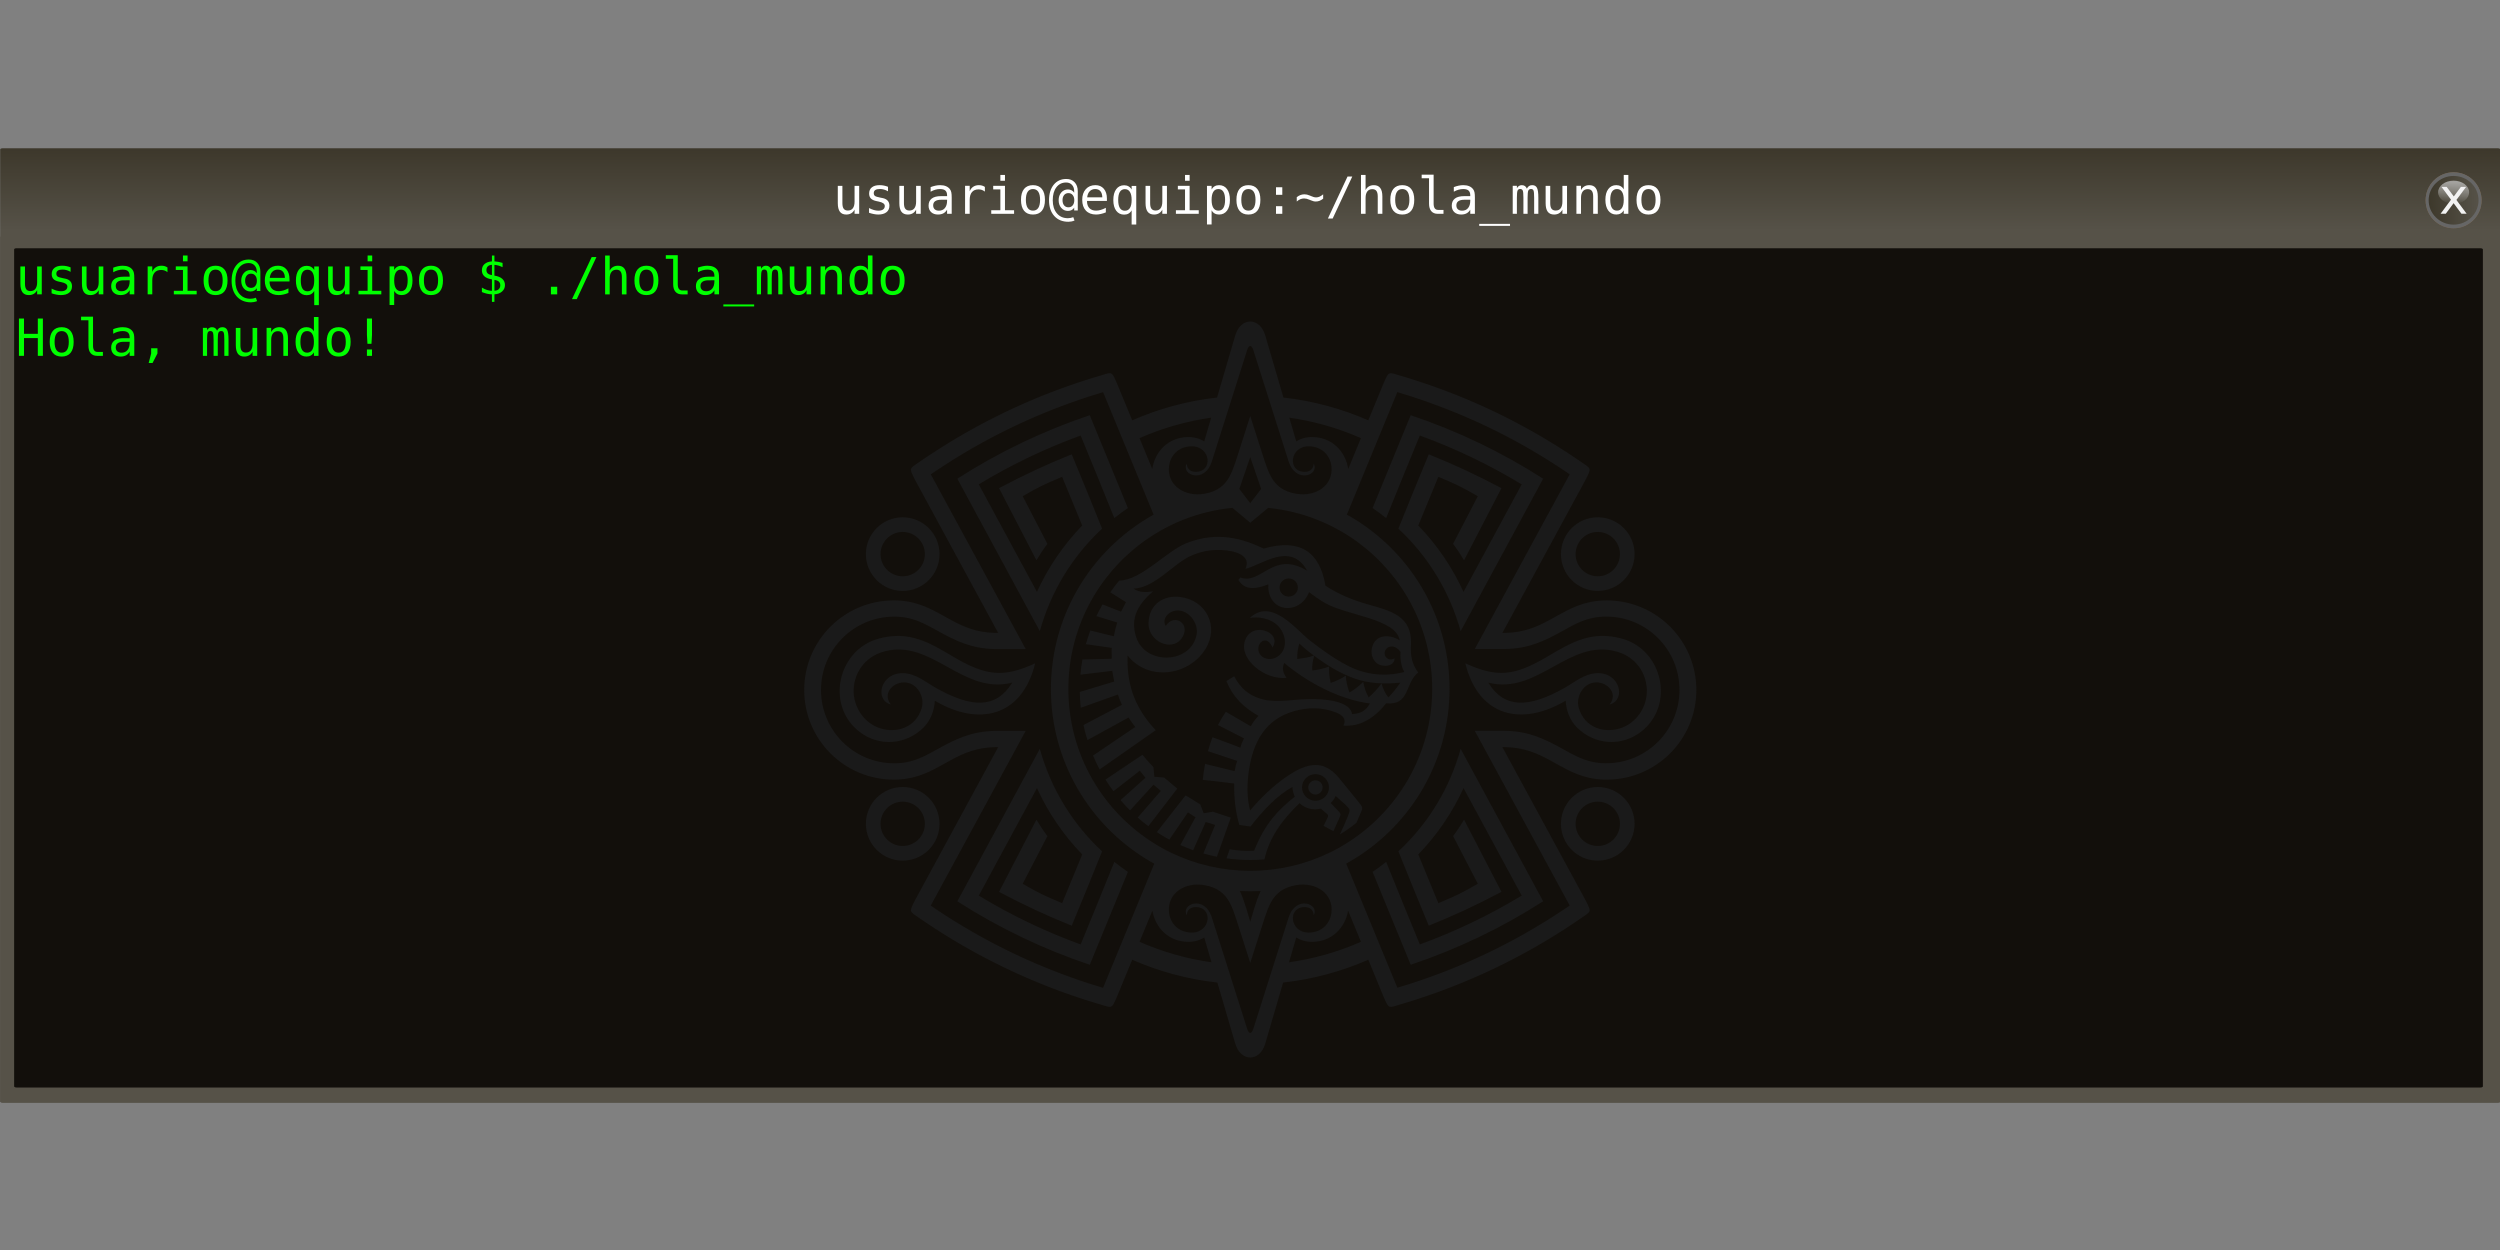<?xml version="1.0" encoding="UTF-8" standalone="no"?>
<!-- Created with Inkscape (http://www.inkscape.org/) -->

<svg
   xmlns:dc="http://purl.org/dc/elements/1.1/"
   xmlns:cc="http://creativecommons.org/ns#"
   xmlns:rdf="http://www.w3.org/1999/02/22-rdf-syntax-ns#"
   xmlns:svg="http://www.w3.org/2000/svg"
   xmlns="http://www.w3.org/2000/svg"
   xmlns:xlink="http://www.w3.org/1999/xlink"
   xmlns:sodipodi="http://sodipodi.sourceforge.net/DTD/sodipodi-0.dtd"
   xmlns:inkscape="http://www.inkscape.org/namespaces/inkscape"
   width="1000"
   height="500"
   viewBox="0 0 264.583 132.292"
   version="1.1"
   id="svg8"
   inkscape:version="0.92.1 r"
   sodipodi:docname="hola-mundo-10.svg"
   inkscape:export-filename="/home/jdiaz/Descargas/Presentacion-RUST/media/hola-mundo-terminal-11.png"
   inkscape:export-xdpi="90"
   inkscape:export-ydpi="90">
  <rect x="0" y="0" width="264.583" height="132.292" fill="#808080" stroke="none"/>
  <defs
     id="defs2">
    <linearGradient
       id="linearGradient3751">
      <stop
         offset="0"
         style="stop-color:#c7c7c7;stop-opacity:.712"
         id="stop3753" />
      <stop
         offset="1"
         style="stop-color:#eeeeee;stop-opacity:0"
         id="stop3755" />
    </linearGradient>
    <linearGradient
       id="linearGradient3607">
      <stop
         offset="0"
         style="stop-color:#3d382b"
         id="stop3609-4" />
      <stop
         offset="1"
         style="stop-color:#565248"
         id="stop3611" />
    </linearGradient>
    <linearGradient
       inkscape:collect="always"
       xlink:href="#linearGradient3607"
       id="linearGradient9226"
       gradientUnits="userSpaceOnUse"
       gradientTransform="matrix(0.404,0,0,0.195,259.91,577.762)"
       x1="309.61"
       y1="332.12"
       x2="309.61"
       y2="366.65" />
    <linearGradient
       inkscape:collect="always"
       xlink:href="#linearGradient3607"
       id="linearGradient9228"
       gradientUnits="userSpaceOnUse"
       gradientTransform="matrix(0.891,0,0,0.869,490.457,40.217)"
       x1="62.124"
       y1="347.65"
       x2="78.539"
       y2="347.65" />
    <linearGradient
       inkscape:collect="always"
       xlink:href="#linearGradient3751"
       id="linearGradient9230"
       gradientUnits="userSpaceOnUse"
       gradientTransform="translate(528.136,273.096)"
       x1="23.423"
       y1="64.208"
       x2="23.423"
       y2="70.458" />
  </defs>
  <sodipodi:namedview
     id="base"
     pagecolor="#ffffff"
     bordercolor="#666666"
     borderopacity="1.0"
     inkscape:pageopacity="0.0"
     inkscape:pageshadow="2"
     inkscape:zoom="1.502"
     inkscape:cx="500"
     inkscape:cy="250"
     inkscape:document-units="mm"
     inkscape:current-layer="layer1"
     showgrid="false"
     showguides="false"
     inkscape:window-width="1680"
     inkscape:window-height="986"
     inkscape:window-x="0"
     inkscape:window-y="27"
     inkscape:window-maximized="1"
     fit-margin-top="0"
     fit-margin-left="0"
     fit-margin-right="0"
     fit-margin-bottom="0"
     units="px" />
  <g
     inkscape:label="Capa 1"
     inkscape:groupmode="layer"
     id="layer1"
     transform="translate(755.646,-950.586)">
    <g
       id="g20105"
       transform="matrix(1.28,0,0,1.28,-1115.971,143.927)">
      <rect
         x="281.52"
         y="642.461"
         width="206.717"
         height="78.91"
         ry="0.097"
         rx="0.202"
         style="fill:url(#linearGradient9226);stroke-width:0.28"
         id="rect9148" />
      <rect
         x="281.52"
         y="649.72"
         width="206.717"
         height="71.652"
         ry="0.094"
         rx="0.202"
         style="fill:#565248;stroke-width:0.276"
         id="rect9150" />
      <rect
         x="282.673"
         y="650.727"
         width="204.122"
         height="69.394"
         ry="0.093"
         rx="0.202"
         style="fill:#120f0b;stroke-width:0.274"
         id="rect9152" />
      <g
         transform="matrix(0.282,0,0,0.282,328.389,550.18)"
         id="g9166">
        <circle
           id="circle9154"
           style="fill:#816647"
           cx="553.138"
           cy="342.489"
           r="8.207" />
        <circle
           id="circle9156"
           style="fill:#666666"
           cx="553.138"
           cy="342.489"
           r="8.207" />
        <ellipse
           id="ellipse9158"
           style="fill:url(#linearGradient9228);stroke-width:0.88"
           cx="553.138"
           cy="342.489"
           rx="7.315"
           ry="7.136" />
        <ellipse
           id="ellipse9160"
           style="fill:url(#linearGradient9230)"
           cx="553.138"
           cy="340.145"
           rx="4.546"
           ry="3.409" />
        <g
           id="g9164"
           style="fill:#f2f2f2"
           transform="translate(481.559,-2.54)">
          <path
             id="path9162"
             d="m 75.251,341.09 -2.849,3.834 2.997,4.045 h -1.526 l -2.293,-3.095 -2.293,3.095 h -1.526 l 3.06,-4.122 -2.8,-3.756 h 1.526 l 2.089,2.807 2.089,-2.807 h 1.526"
             inkscape:connector-curvature="0"
             style="fill:#f2f2f2" />
        </g>
      </g>
      <g
         id="g9222"
         style="font-style:normal;font-weight:normal;font-size:37.5px;line-height:23.438px;font-family:sans-serif;letter-spacing:0px;word-spacing:0px;fill:#000000;fill-opacity:1;stroke:none;stroke-width:0.938"
         aria-label="usuario@equipo:~/hola_mundo"
         transform="matrix(0.282,0,0,0.282,266.41,548.686)">
        <path
           inkscape:connector-curvature="0"
           id="path9168"
           style="font-style:normal;font-variant:normal;font-weight:normal;font-stretch:normal;font-size:15px;font-family:monospace;-inkscape-font-specification:monospace;fill:#ffffff;stroke-width:0.938"
           d="m 299.165,348.648 v -5.083 h 1.348 v 5.083 q 0,1.106 0.388,1.626 0.396,0.52 1.216,0.52 0.952,0 1.458,-0.666 0.505,-0.674 0.505,-1.926 v -4.636 h 1.355 v 8.188 h -1.355 v -1.23 q -0.359,0.71 -0.981,1.077 -0.615,0.366 -1.443,0.366 -1.26,0 -1.875,-0.82 -0.615,-0.828 -0.615,-2.498 z" />
        <path
           inkscape:connector-curvature="0"
           id="path9170"
           style="font-style:normal;font-variant:normal;font-weight:normal;font-stretch:normal;font-size:15px;font-family:monospace;-inkscape-font-specification:monospace;fill:#ffffff;stroke-width:0.938"
           d="m 313.887,343.836 v 1.318 q -0.579,-0.337 -1.165,-0.505 -0.586,-0.168 -1.194,-0.168 -0.916,0 -1.37,0.3 -0.447,0.293 -0.447,0.901 0,0.549 0.337,0.82 0.337,0.271 1.677,0.527 l 0.542,0.103 q 1.003,0.19 1.516,0.762 0.52,0.571 0.52,1.487 0,1.216 -0.864,1.904 -0.864,0.681 -2.402,0.681 -0.608,0 -1.274,-0.132 -0.666,-0.125 -1.443,-0.381 v -1.392 q 0.754,0.388 1.443,0.586 0.688,0.19 1.304,0.19 0.894,0 1.384,-0.359 0.491,-0.366 0.491,-1.018 0,-0.938 -1.794,-1.296 l -0.059,-0.015 -0.505,-0.103 q -1.165,-0.227 -1.699,-0.762 -0.535,-0.542 -0.535,-1.472 0,-1.179 0.798,-1.816 0.798,-0.645 2.278,-0.645 0.659,0 1.267,0.125 0.608,0.117 1.194,0.359 z" />
        <path
           inkscape:connector-curvature="0"
           id="path9172"
           style="font-style:normal;font-variant:normal;font-weight:normal;font-stretch:normal;font-size:15px;font-family:monospace;-inkscape-font-specification:monospace;fill:#ffffff;stroke-width:0.938"
           d="m 317.212,348.648 v -5.083 h 1.348 v 5.083 q 0,1.106 0.388,1.626 0.396,0.52 1.216,0.52 0.952,0 1.458,-0.666 0.505,-0.674 0.505,-1.926 v -4.636 h 1.355 v 8.188 h -1.355 v -1.23 q -0.359,0.71 -0.981,1.077 -0.615,0.366 -1.443,0.366 -1.26,0 -1.875,-0.82 -0.615,-0.828 -0.615,-2.498 z" />
        <path
           inkscape:connector-curvature="0"
           id="path9174"
           style="font-style:normal;font-variant:normal;font-weight:normal;font-stretch:normal;font-size:15px;font-family:monospace;-inkscape-font-specification:monospace;fill:#ffffff;stroke-width:0.938"
           d="m 329.949,347.63 h -0.447 q -1.179,0 -1.78,0.417 -0.593,0.41 -0.593,1.23 0,0.74 0.447,1.15 0.447,0.41 1.238,0.41 1.113,0 1.75,-0.769 0.637,-0.776 0.645,-2.139 v -0.3 z m 2.615,-0.557 v 4.68 h -1.355 v -1.216 q -0.432,0.732 -1.091,1.084 -0.652,0.344 -1.589,0.344 -1.252,0 -2,-0.703 -0.747,-0.71 -0.747,-1.897 0,-1.37 0.916,-2.08 0.923,-0.71 2.703,-0.71 h 1.809 v -0.212 q -0.007,-0.981 -0.498,-1.421 -0.491,-0.447 -1.567,-0.447 -0.688,0 -1.392,0.198 -0.703,0.198 -1.37,0.579 v -1.348 q 0.747,-0.286 1.428,-0.425 0.688,-0.146 1.333,-0.146 1.018,0 1.736,0.3 0.725,0.3 1.172,0.901 0.278,0.366 0.396,0.908 0.117,0.535 0.117,1.611 z" />
        <path
           inkscape:connector-curvature="0"
           id="path9176"
           style="font-style:normal;font-variant:normal;font-weight:normal;font-stretch:normal;font-size:15px;font-family:monospace;-inkscape-font-specification:monospace;fill:#ffffff;stroke-width:0.938"
           d="m 342.29,345.242 q -0.432,-0.337 -0.879,-0.491 -0.447,-0.154 -0.981,-0.154 -1.26,0 -1.926,0.791 -0.667,0.791 -0.667,2.285 v 4.08 h -1.355 v -8.203 h 1.355 v 1.604 q 0.337,-0.872 1.033,-1.333 0.703,-0.469 1.663,-0.469 0.498,0 0.93,0.125 0.432,0.125 0.828,0.388 z" />
        <path
           inkscape:connector-curvature="0"
           id="path9178"
           style="font-style:normal;font-variant:normal;font-weight:normal;font-stretch:normal;font-size:15px;font-family:monospace;-inkscape-font-specification:monospace;fill:#ffffff;stroke-width:0.938"
           d="m 344.729,343.551 h 3.45 v 7.156 h 2.673 v 1.047 h -6.694 v -1.047 h 2.673 v -6.108 h -2.102 z m 2.102,-3.193 h 1.348 v 1.707 h -1.348 z" />
        <path
           inkscape:connector-curvature="0"
           id="path9180"
           style="font-style:normal;font-variant:normal;font-weight:normal;font-stretch:normal;font-size:15px;font-family:monospace;-inkscape-font-specification:monospace;fill:#ffffff;stroke-width:0.938"
           d="m 356.389,344.495 q -1.025,0 -1.553,0.798 -0.527,0.798 -0.527,2.366 0,1.56 0.527,2.366 0.527,0.798 1.553,0.798 1.033,0 1.56,-0.798 0.527,-0.806 0.527,-2.366 0,-1.567 -0.527,-2.366 -0.527,-0.798 -1.56,-0.798 z m 0,-1.143 q 1.707,0 2.607,1.106 0.908,1.106 0.908,3.201 0,2.102 -0.901,3.208 -0.901,1.099 -2.615,1.099 -1.707,0 -2.607,-1.099 -0.901,-1.106 -0.901,-3.208 0,-2.095 0.901,-3.201 0.901,-1.106 2.607,-1.106 z" />
        <path
           inkscape:connector-curvature="0"
           id="path9182"
           style="font-style:normal;font-variant:normal;font-weight:normal;font-stretch:normal;font-size:15px;font-family:monospace;-inkscape-font-specification:monospace;fill:#ffffff;stroke-width:0.938"
           d="m 368.503,347.762 q 0,-0.945 -0.469,-1.509 -0.469,-0.571 -1.252,-0.571 -0.784,0 -1.26,0.571 -0.469,0.564 -0.469,1.509 0,0.952 0.469,1.523 0.476,0.564 1.26,0.564 0.784,0 1.252,-0.564 0.469,-0.571 0.469,-1.523 z m 1.025,3.003 h -1.055 v -0.813 q -0.271,0.461 -0.754,0.71 -0.476,0.249 -1.077,0.249 -1.179,0 -1.956,-0.886 -0.769,-0.886 -0.769,-2.263 0,-1.377 0.769,-2.263 0.776,-0.886 1.956,-0.886 0.586,0 1.077,0.256 0.491,0.256 0.754,0.703 v -0.461 q 0,-1.143 -0.645,-1.838 -0.645,-0.696 -1.707,-0.696 -1.802,0 -2.871,1.406 -1.062,1.399 -1.062,3.794 0,2.41 1.208,3.838 1.208,1.428 3.215,1.428 0.396,0 0.791,-0.073 0.396,-0.073 0.813,-0.227 l 0.352,0.989 q -0.461,0.183 -0.916,0.271 -0.447,0.088 -0.872,0.088 -2.615,0 -4.153,-1.707 -1.531,-1.707 -1.531,-4.607 0,-2.856 1.377,-4.548 1.377,-1.692 3.691,-1.692 1.531,0 2.446,0.974 0.916,0.974 0.916,2.615 z" />
        <path
           inkscape:connector-curvature="0"
           id="path9184"
           style="font-style:normal;font-variant:normal;font-weight:normal;font-stretch:normal;font-size:15px;font-family:monospace;-inkscape-font-specification:monospace;fill:#ffffff;stroke-width:0.938"
           d="m 378.069,347.315 v 0.659 h -5.837 v 0.044 q 0,1.34 0.696,2.073 0.703,0.732 1.978,0.732 0.645,0 1.348,-0.205 0.703,-0.205 1.501,-0.623 v 1.34 q -0.769,0.315 -1.487,0.469 -0.71,0.161 -1.377,0.161 -1.912,0 -2.988,-1.143 -1.077,-1.15 -1.077,-3.164 0,-1.963 1.055,-3.135 1.055,-1.172 2.812,-1.172 1.567,0 2.468,1.062 0.908,1.062 0.908,2.9 z m -1.348,-0.396 q -0.029,-1.187 -0.564,-1.802 -0.527,-0.623 -1.523,-0.623 -0.974,0 -1.604,0.645 -0.63,0.645 -0.747,1.787 z" />
        <path
           inkscape:connector-curvature="0"
           id="path9186"
           style="font-style:normal;font-variant:normal;font-weight:normal;font-stretch:normal;font-size:15px;font-family:monospace;-inkscape-font-specification:monospace;fill:#ffffff;stroke-width:0.938"
           d="m 381.379,347.689 q 0,1.567 0.491,2.366 0.498,0.798 1.472,0.798 0.974,0 1.472,-0.798 0.505,-0.806 0.505,-2.366 0,-1.56 -0.505,-2.358 -0.498,-0.806 -1.472,-0.806 -0.974,0 -1.472,0.798 -0.491,0.798 -0.491,2.366 z m 3.94,3.047 q -0.33,0.608 -0.894,0.938 -0.557,0.322 -1.296,0.322 -1.472,0 -2.329,-1.135 -0.85,-1.143 -0.85,-3.142 0,-2.036 0.85,-3.186 0.85,-1.15 2.329,-1.15 0.732,0 1.289,0.322 0.564,0.315 0.901,0.923 v -1.047 h 1.355 v 11.323 h -1.355 z" />
        <path
           inkscape:connector-curvature="0"
           id="path9188"
           style="font-style:normal;font-variant:normal;font-weight:normal;font-stretch:normal;font-size:15px;font-family:monospace;-inkscape-font-specification:monospace;fill:#ffffff;stroke-width:0.938"
           d="m 389.399,348.648 v -5.083 h 1.348 v 5.083 q 0,1.106 0.388,1.626 0.396,0.52 1.216,0.52 0.952,0 1.458,-0.666 0.505,-0.674 0.505,-1.926 v -4.636 h 1.355 v 8.188 h -1.355 v -1.23 q -0.359,0.71 -0.981,1.077 -0.615,0.366 -1.443,0.366 -1.26,0 -1.875,-0.82 -0.615,-0.828 -0.615,-2.498 z" />
        <path
           inkscape:connector-curvature="0"
           id="path9190"
           style="font-style:normal;font-variant:normal;font-weight:normal;font-stretch:normal;font-size:15px;font-family:monospace;-inkscape-font-specification:monospace;fill:#ffffff;stroke-width:0.938"
           d="m 398.87,343.551 h 3.45 v 7.156 h 2.673 v 1.047 h -6.694 v -1.047 h 2.673 v -6.108 h -2.102 z m 2.102,-3.193 h 1.348 v 1.707 h -1.348 z" />
        <path
           inkscape:connector-curvature="0"
           id="path9192"
           style="font-style:normal;font-variant:normal;font-weight:normal;font-stretch:normal;font-size:15px;font-family:monospace;-inkscape-font-specification:monospace;fill:#ffffff;stroke-width:0.938"
           d="m 408.765,350.721 v 4.153 h -1.355 v -11.323 h 1.355 v 1.047 q 0.337,-0.608 0.894,-0.923 0.564,-0.322 1.296,-0.322 1.487,0 2.329,1.15 0.85,1.15 0.85,3.186 0,2 -0.85,3.142 -0.85,1.135 -2.329,1.135 -0.747,0 -1.311,-0.315 -0.557,-0.322 -0.879,-0.93 z m 3.955,-3.062 q 0,-1.567 -0.498,-2.366 -0.491,-0.798 -1.465,-0.798 -0.981,0 -1.487,0.806 -0.505,0.798 -0.505,2.358 0,1.553 0.505,2.358 0.505,0.806 1.487,0.806 0.974,0 1.465,-0.798 0.498,-0.798 0.498,-2.366 z" />
        <path
           inkscape:connector-curvature="0"
           id="path9194"
           style="font-style:normal;font-variant:normal;font-weight:normal;font-stretch:normal;font-size:15px;font-family:monospace;-inkscape-font-specification:monospace;fill:#ffffff;stroke-width:0.938"
           d="m 419.553,344.495 q -1.025,0 -1.553,0.798 -0.527,0.798 -0.527,2.366 0,1.56 0.527,2.366 0.527,0.798 1.553,0.798 1.033,0 1.56,-0.798 0.527,-0.806 0.527,-2.366 0,-1.567 -0.527,-2.366 -0.527,-0.798 -1.56,-0.798 z m 0,-1.143 q 1.707,0 2.607,1.106 0.908,1.106 0.908,3.201 0,2.102 -0.901,3.208 -0.901,1.099 -2.615,1.099 -1.707,0 -2.607,-1.099 -0.901,-1.106 -0.901,-3.208 0,-2.095 0.901,-3.201 0.901,-1.106 2.607,-1.106 z" />
        <path
           inkscape:connector-curvature="0"
           id="path9196"
           style="font-style:normal;font-variant:normal;font-weight:normal;font-stretch:normal;font-size:15px;font-family:monospace;-inkscape-font-specification:monospace;fill:#ffffff;stroke-width:0.938"
           d="m 427.646,343.968 h 1.846 v 2.219 h -1.846 z m 0,5.552 h 1.846 v 2.234 h -1.846 z" />
        <path
           inkscape:connector-curvature="0"
           id="path9198"
           style="font-style:normal;font-variant:normal;font-weight:normal;font-stretch:normal;font-size:15px;font-family:monospace;-inkscape-font-specification:monospace;fill:#ffffff;stroke-width:0.938"
           d="m 441.475,346.041 v 1.274 q -0.549,0.432 -1.077,0.637 -0.52,0.198 -1.099,0.198 -0.659,0 -1.487,-0.374 -0.161,-0.073 -0.242,-0.103 -0.564,-0.242 -0.945,-0.33 -0.374,-0.088 -0.747,-0.088 -0.579,0 -1.099,0.22 -0.513,0.212 -1.047,0.674 v -1.274 q 0.571,-0.439 1.106,-0.637 0.535,-0.198 1.143,-0.198 0.388,0 0.754,0.081 0.366,0.081 0.908,0.308 0.088,0.037 0.242,0.11 0.85,0.403 1.531,0.403 0.513,0 1.011,-0.22 0.505,-0.227 1.047,-0.681 z" />
        <path
           inkscape:connector-curvature="0"
           id="path9200"
           style="font-style:normal;font-variant:normal;font-weight:normal;font-stretch:normal;font-size:15px;font-family:monospace;-inkscape-font-specification:monospace;fill:#ffffff;stroke-width:0.938"
           d="m 448.623,340.819 h 1.392 l -5.757,12.327 h -1.399 z" />
        <path
           inkscape:connector-curvature="0"
           id="path9202"
           style="font-style:normal;font-variant:normal;font-weight:normal;font-stretch:normal;font-size:15px;font-family:monospace;-inkscape-font-specification:monospace;fill:#ffffff;stroke-width:0.938"
           d="m 458.833,346.671 v 5.083 H 457.478 v -5.083 q 0,-1.106 -0.388,-1.626 -0.388,-0.52 -1.216,-0.52 -0.945,0 -1.458,0.674 -0.505,0.666 -0.505,1.919 v 4.636 h -1.348 v -11.396 h 1.348 v 4.424 q 0.359,-0.703 0.974,-1.062 0.615,-0.366 1.458,-0.366 1.252,0 1.868,0.828 0.623,0.82 0.623,2.49 z" />
        <path
           inkscape:connector-curvature="0"
           id="path9204"
           style="font-style:normal;font-variant:normal;font-weight:normal;font-stretch:normal;font-size:15px;font-family:monospace;-inkscape-font-specification:monospace;fill:#ffffff;stroke-width:0.938"
           d="m 464.67,344.495 q -1.025,0 -1.553,0.798 -0.527,0.798 -0.527,2.366 0,1.56 0.527,2.366 0.527,0.798 1.553,0.798 1.033,0 1.56,-0.798 0.527,-0.806 0.527,-2.366 0,-1.567 -0.527,-2.366 -0.527,-0.798 -1.56,-0.798 z m 0,-1.143 q 1.707,0 2.607,1.106 0.908,1.106 0.908,3.201 0,2.102 -0.901,3.208 -0.901,1.099 -2.615,1.099 -1.707,0 -2.607,-1.099 -0.901,-1.106 -0.901,-3.208 0,-2.095 0.901,-3.201 0.901,-1.106 2.607,-1.106 z" />
        <path
           inkscape:connector-curvature="0"
           id="path9206"
           style="font-style:normal;font-variant:normal;font-weight:normal;font-stretch:normal;font-size:15px;font-family:monospace;-inkscape-font-specification:monospace;fill:#ffffff;stroke-width:0.938"
           d="m 473.862,348.78 q 0,0.908 0.33,1.37 0.337,0.461 0.989,0.461 h 1.575 v 1.143 h -1.707 q -1.208,0 -1.875,-0.776 -0.659,-0.776 -0.659,-2.197 v -7.449 h -2.161 v -1.055 h 3.508 z" />
        <path
           inkscape:connector-curvature="0"
           id="path9208"
           style="font-style:normal;font-variant:normal;font-weight:normal;font-stretch:normal;font-size:15px;font-family:monospace;-inkscape-font-specification:monospace;fill:#ffffff;stroke-width:0.938"
           d="m 483.347,347.63 h -0.447 q -1.179,0 -1.78,0.417 -0.593,0.41 -0.593,1.23 0,0.74 0.447,1.15 0.447,0.41 1.238,0.41 1.113,0 1.75,-0.769 0.637,-0.776 0.645,-2.139 v -0.3 z m 2.615,-0.557 v 4.68 h -1.355 v -1.216 q -0.432,0.732 -1.091,1.084 -0.652,0.344 -1.589,0.344 -1.252,0 -2,-0.703 -0.747,-0.71 -0.747,-1.897 0,-1.37 0.916,-2.08 0.923,-0.71 2.703,-0.71 h 1.809 v -0.212 q -0.007,-0.981 -0.498,-1.421 -0.491,-0.447 -1.567,-0.447 -0.688,0 -1.392,0.198 -0.703,0.198 -1.37,0.579 v -1.348 q 0.747,-0.286 1.428,-0.425 0.688,-0.146 1.333,-0.146 1.018,0 1.736,0.3 0.725,0.3 1.172,0.901 0.278,0.366 0.396,0.908 0.117,0.535 0.117,1.611 z" />
        <path
           inkscape:connector-curvature="0"
           id="path9210"
           style="font-style:normal;font-variant:normal;font-weight:normal;font-stretch:normal;font-size:15px;font-family:monospace;-inkscape-font-specification:monospace;fill:#ffffff;stroke-width:0.938"
           d="m 496.26,354.705 v 0.586 h -9.031 v -0.586 z" />
        <path
           inkscape:connector-curvature="0"
           id="path9212"
           style="font-style:normal;font-variant:normal;font-weight:normal;font-stretch:normal;font-size:15px;font-family:monospace;-inkscape-font-specification:monospace;fill:#ffffff;stroke-width:0.938"
           d="m 501.204,344.386 q 0.249,-0.527 0.63,-0.776 0.388,-0.256 0.93,-0.256 0.989,0 1.392,0.769 0.41,0.762 0.41,2.878 v 4.753 h -1.23 v -4.695 q 0,-1.736 -0.198,-2.153 -0.19,-0.425 -0.703,-0.425 -0.586,0 -0.806,0.454 -0.212,0.447 -0.212,2.124 v 4.695 h -1.23 v -4.695 q 0,-1.758 -0.212,-2.168 -0.205,-0.41 -0.747,-0.41 -0.535,0 -0.747,0.454 -0.205,0.447 -0.205,2.124 v 4.695 h -1.223 v -8.203 h 1.223 v 0.703 q 0.242,-0.439 0.601,-0.666 0.366,-0.234 0.828,-0.234 0.557,0 0.923,0.256 0.374,0.256 0.579,0.776 z" />
        <path
           inkscape:connector-curvature="0"
           id="path9214"
           style="font-style:normal;font-variant:normal;font-weight:normal;font-stretch:normal;font-size:15px;font-family:monospace;-inkscape-font-specification:monospace;fill:#ffffff;stroke-width:0.938"
           d="m 506.704,348.648 v -5.083 h 1.348 v 5.083 q 0,1.106 0.388,1.626 0.396,0.52 1.216,0.52 0.952,0 1.458,-0.666 0.505,-0.674 0.505,-1.926 v -4.636 h 1.355 v 8.188 h -1.355 v -1.23 q -0.359,0.71 -0.981,1.077 -0.615,0.366 -1.443,0.366 -1.26,0 -1.875,-0.82 -0.615,-0.828 -0.615,-2.498 z" />
        <path
           inkscape:connector-curvature="0"
           id="path9216"
           style="font-style:normal;font-variant:normal;font-weight:normal;font-stretch:normal;font-size:15px;font-family:monospace;-inkscape-font-specification:monospace;fill:#ffffff;stroke-width:0.938"
           d="m 521.997,346.671 v 5.083 h -1.355 v -5.083 q 0,-1.106 -0.388,-1.626 -0.388,-0.52 -1.216,-0.52 -0.945,0 -1.458,0.674 -0.505,0.666 -0.505,1.919 v 4.636 h -1.348 v -8.203 h 1.348 v 1.23 q 0.359,-0.703 0.974,-1.062 0.615,-0.366 1.458,-0.366 1.252,0 1.868,0.828 0.623,0.82 0.623,2.49 z" />
        <path
           inkscape:connector-curvature="0"
           id="path9218"
           style="font-style:normal;font-variant:normal;font-weight:normal;font-stretch:normal;font-size:15px;font-family:monospace;-inkscape-font-specification:monospace;fill:#ffffff;stroke-width:0.938"
           d="m 529.607,344.598 v -4.241 h 1.348 v 11.396 h -1.348 v -1.033 q -0.337,0.608 -0.901,0.93 -0.557,0.315 -1.289,0.315 -1.487,0 -2.344,-1.15 -0.85,-1.157 -0.85,-3.186 0,-2 0.857,-3.135 0.857,-1.143 2.336,-1.143 0.74,0 1.304,0.322 0.564,0.315 0.886,0.923 z m -3.962,3.062 q 0,1.567 0.498,2.366 0.498,0.798 1.472,0.798 0.974,0 1.479,-0.806 0.513,-0.806 0.513,-2.358 0,-1.56 -0.513,-2.358 -0.505,-0.806 -1.479,-0.806 -0.974,0 -1.472,0.798 -0.498,0.798 -0.498,2.366 z" />
        <path
           inkscape:connector-curvature="0"
           id="path9220"
           style="font-style:normal;font-variant:normal;font-weight:normal;font-stretch:normal;font-size:15px;font-family:monospace;-inkscape-font-specification:monospace;fill:#ffffff;stroke-width:0.938"
           d="m 536.858,344.495 q -1.025,0 -1.553,0.798 -0.527,0.798 -0.527,2.366 0,1.56 0.527,2.366 0.527,0.798 1.553,0.798 1.033,0 1.56,-0.798 0.527,-0.806 0.527,-2.366 0,-1.567 -0.527,-2.366 -0.527,-0.798 -1.56,-0.798 z m 0,-1.143 q 1.707,0 2.607,1.106 0.908,1.106 0.908,3.201 0,2.102 -0.901,3.208 -0.901,1.099 -2.615,1.099 -1.707,0 -2.607,-1.099 -0.901,-1.106 -0.901,-3.208 0,-2.095 0.901,-3.201 0.901,-1.106 2.607,-1.106 z" />
      </g>
      <g
         transform="matrix(0.282,0,0,0.282,266.31,547.727)"
         id="g207-6">
        <path
           inkscape:connector-curvature="0"
           id="path32-0"
           style="font-style:normal;font-variant:normal;font-weight:normal;font-stretch:normal;font-size:15px;line-height:23.438px;font-family:monospace;-inkscape-font-specification:monospace;letter-spacing:0px;word-spacing:0px;fill:#00ff00;fill-opacity:1;stroke:none;stroke-width:0.938"
           d="m 59.854,375.669 v -5.083 h 1.348 v 5.083 q 0,1.106 0.388,1.626 0.396,0.52 1.216,0.52 0.952,0 1.458,-0.667 0.505,-0.674 0.505,-1.926 v -4.636 h 1.355 v 8.188 H 64.768 v -1.23 q -0.359,0.71 -0.981,1.077 -0.615,0.366 -1.443,0.366 -1.26,0 -1.875,-0.82 -0.615,-0.828 -0.615,-2.498 z" />
        <path
           inkscape:connector-curvature="0"
           id="path34-1"
           style="font-style:normal;font-variant:normal;font-weight:normal;font-stretch:normal;font-size:15px;line-height:23.438px;font-family:monospace;-inkscape-font-specification:monospace;letter-spacing:0px;word-spacing:0px;fill:#00ff00;fill-opacity:1;stroke:none;stroke-width:0.938"
           d="m 74.575,370.857 v 1.318 q -0.579,-0.337 -1.165,-0.505 -0.586,-0.168 -1.194,-0.168 -0.916,0 -1.37,0.3 -0.447,0.293 -0.447,0.901 0,0.549 0.337,0.82 0.337,0.271 1.677,0.527 l 0.542,0.103 q 1.003,0.19 1.516,0.762 0.52,0.571 0.52,1.487 0,1.216 -0.864,1.904 -0.864,0.681 -2.402,0.681 -0.608,0 -1.274,-0.132 -0.667,-0.125 -1.443,-0.381 v -1.392 q 0.754,0.388 1.443,0.586 0.688,0.19 1.304,0.19 0.894,0 1.384,-0.359 0.491,-0.366 0.491,-1.018 0,-0.938 -1.794,-1.296 l -0.059,-0.015 -0.505,-0.103 q -1.165,-0.227 -1.699,-0.762 -0.535,-0.542 -0.535,-1.472 0,-1.179 0.798,-1.816 0.798,-0.645 2.278,-0.645 0.659,0 1.267,0.125 0.608,0.117 1.194,0.359 z" />
        <path
           inkscape:connector-curvature="0"
           id="path36-02"
           style="font-style:normal;font-variant:normal;font-weight:normal;font-stretch:normal;font-size:15px;line-height:23.438px;font-family:monospace;-inkscape-font-specification:monospace;letter-spacing:0px;word-spacing:0px;fill:#00ff00;fill-opacity:1;stroke:none;stroke-width:0.938"
           d="m 77.9,375.669 v -5.083 h 1.348 v 5.083 q 0,1.106 0.388,1.626 0.396,0.52 1.216,0.52 0.952,0 1.458,-0.667 0.505,-0.674 0.505,-1.926 v -4.636 h 1.355 v 8.188 h -1.355 v -1.23 q -0.359,0.71 -0.981,1.077 -0.615,0.366 -1.443,0.366 -1.26,0 -1.875,-0.82 -0.615,-0.828 -0.615,-2.498 z" />
        <path
           inkscape:connector-curvature="0"
           id="path38-5"
           style="font-style:normal;font-variant:normal;font-weight:normal;font-stretch:normal;font-size:15px;line-height:23.438px;font-family:monospace;-inkscape-font-specification:monospace;letter-spacing:0px;word-spacing:0px;fill:#00ff00;fill-opacity:1;stroke:none;stroke-width:0.938"
           d="m 90.637,374.651 h -0.447 q -1.179,0 -1.78,0.417 -0.593,0.41 -0.593,1.23 0,0.74 0.447,1.15 0.447,0.41 1.238,0.41 1.113,0 1.75,-0.769 0.637,-0.776 0.645,-2.139 v -0.3 z m 2.615,-0.557 v 4.68 h -1.355 v -1.216 q -0.432,0.732 -1.091,1.084 -0.652,0.344 -1.589,0.344 -1.252,0 -2,-0.703 -0.747,-0.71 -0.747,-1.897 0,-1.37 0.916,-2.08 0.923,-0.71 2.703,-0.71 h 1.809 V 373.384 q -0.007,-0.981 -0.498,-1.421 -0.491,-0.447 -1.567,-0.447 -0.688,0 -1.392,0.198 -0.703,0.198 -1.37,0.579 v -1.348 q 0.747,-0.286 1.428,-0.425 0.688,-0.146 1.333,-0.146 1.018,0 1.736,0.3 0.725,0.3 1.172,0.901 0.278,0.366 0.396,0.908 0.117,0.535 0.117,1.611 z" />
        <path
           inkscape:connector-curvature="0"
           id="path40-19"
           style="font-style:normal;font-variant:normal;font-weight:normal;font-stretch:normal;font-size:15px;line-height:23.438px;font-family:monospace;-inkscape-font-specification:monospace;letter-spacing:0px;word-spacing:0px;fill:#00ff00;fill-opacity:1;stroke:none;stroke-width:0.938"
           d="m 102.979,372.263 q -0.432,-0.337 -0.879,-0.491 -0.447,-0.154 -0.981,-0.154 -1.26,0 -1.926,0.791 -0.667,0.791 -0.667,2.285 v 4.08 h -1.355 v -8.203 h 1.355 v 1.604 q 0.337,-0.872 1.033,-1.333 0.703,-0.469 1.663,-0.469 0.498,0 0.93,0.125 0.432,0.125 0.828,0.388 z" />
        <path
           inkscape:connector-curvature="0"
           id="path42-71"
           style="font-style:normal;font-variant:normal;font-weight:normal;font-stretch:normal;font-size:15px;line-height:23.438px;font-family:monospace;-inkscape-font-specification:monospace;letter-spacing:0px;word-spacing:0px;fill:#00ff00;fill-opacity:1;stroke:none;stroke-width:0.938"
           d="m 105.418,370.572 h 3.45 v 7.156 h 2.673 v 1.047 h -6.694 v -1.047 h 2.673 v -6.108 h -2.102 z m 2.102,-3.193 h 1.348 v 1.707 h -1.348 z" />
        <path
           inkscape:connector-curvature="0"
           id="path44-3"
           style="font-style:normal;font-variant:normal;font-weight:normal;font-stretch:normal;font-size:15px;line-height:23.438px;font-family:monospace;-inkscape-font-specification:monospace;letter-spacing:0px;word-spacing:0px;fill:#00ff00;fill-opacity:1;stroke:none;stroke-width:0.938"
           d="m 117.078,371.516 q -1.025,0 -1.553,0.798 -0.527,0.798 -0.527,2.366 0,1.56 0.527,2.366 0.527,0.798 1.553,0.798 1.033,0 1.56,-0.798 0.527,-0.806 0.527,-2.366 0,-1.567 -0.527,-2.366 -0.527,-0.798 -1.56,-0.798 z m 0,-1.143 q 1.707,0 2.607,1.106 0.908,1.106 0.908,3.201 0,2.102 -0.901,3.208 -0.901,1.099 -2.615,1.099 -1.707,0 -2.607,-1.099 -0.901,-1.106 -0.901,-3.208 0,-2.095 0.901,-3.201 0.901,-1.106 2.607,-1.106 z" />
        <path
           inkscape:connector-curvature="0"
           id="path46-12"
           style="font-style:normal;font-variant:normal;font-weight:normal;font-stretch:normal;font-size:15px;line-height:23.438px;font-family:monospace;-inkscape-font-specification:monospace;letter-spacing:0px;word-spacing:0px;fill:#00ff00;fill-opacity:1;stroke:none;stroke-width:0.938"
           d="m 129.192,374.783 q 0,-0.945 -0.469,-1.509 -0.469,-0.571 -1.252,-0.571 -0.784,0 -1.26,0.571 -0.469,0.564 -0.469,1.509 0,0.952 0.469,1.523 0.476,0.564 1.26,0.564 0.784,0 1.252,-0.564 0.469,-0.571 0.469,-1.523 z m 1.025,3.003 h -1.055 v -0.813 q -0.271,0.461 -0.754,0.71 -0.476,0.249 -1.077,0.249 -1.179,0 -1.956,-0.886 -0.769,-0.886 -0.769,-2.263 0,-1.377 0.769,-2.263 0.776,-0.886 1.956,-0.886 0.586,0 1.077,0.256 0.491,0.256 0.754,0.703 v -0.461 q 0,-1.143 -0.645,-1.838 -0.645,-0.696 -1.707,-0.696 -1.802,0 -2.871,1.406 -1.062,1.399 -1.062,3.794 0,2.41 1.208,3.838 1.208,1.428 3.215,1.428 0.396,0 0.791,-0.073 0.396,-0.073 0.813,-0.227 l 0.352,0.989 q -0.461,0.183 -0.916,0.271 -0.447,0.088 -0.872,0.088 -2.615,0 -4.153,-1.707 -1.531,-1.707 -1.531,-4.607 0,-2.856 1.377,-4.548 1.377,-1.692 3.691,-1.692 1.531,0 2.446,0.974 0.916,0.974 0.916,2.615 z" />
        <path
           inkscape:connector-curvature="0"
           id="path48-0"
           style="font-style:normal;font-variant:normal;font-weight:normal;font-stretch:normal;font-size:15px;line-height:23.438px;font-family:monospace;-inkscape-font-specification:monospace;letter-spacing:0px;word-spacing:0px;fill:#00ff00;fill-opacity:1;stroke:none;stroke-width:0.938"
           d="m 138.757,374.336 v 0.659 h -5.837 v 0.044 q 0,1.34 0.696,2.073 0.703,0.732 1.978,0.732 0.645,0 1.348,-0.205 0.703,-0.205 1.501,-0.623 v 1.34 q -0.769,0.315 -1.487,0.469 -0.71,0.161 -1.377,0.161 -1.912,0 -2.988,-1.143 -1.077,-1.15 -1.077,-3.164 0,-1.963 1.055,-3.135 1.055,-1.172 2.812,-1.172 1.567,0 2.468,1.062 0.908,1.062 0.908,2.9 z m -1.348,-0.396 q -0.029,-1.187 -0.564,-1.802 -0.527,-0.623 -1.523,-0.623 -0.974,0 -1.604,0.645 -0.63,0.645 -0.747,1.787 z" />
        <path
           inkscape:connector-curvature="0"
           id="path50-6"
           style="font-style:normal;font-variant:normal;font-weight:normal;font-stretch:normal;font-size:15px;line-height:23.438px;font-family:monospace;-inkscape-font-specification:monospace;letter-spacing:0px;word-spacing:0px;fill:#00ff00;fill-opacity:1;stroke:none;stroke-width:0.938"
           d="m 142.068,374.71 q 0,1.567 0.491,2.366 0.498,0.798 1.472,0.798 0.974,0 1.472,-0.798 0.505,-0.806 0.505,-2.366 0,-1.56 -0.505,-2.358 -0.498,-0.806 -1.472,-0.806 -0.974,0 -1.472,0.798 -0.491,0.798 -0.491,2.366 z m 3.94,3.047 q -0.33,0.608 -0.894,0.938 -0.557,0.322 -1.296,0.322 -1.472,0 -2.329,-1.135 -0.85,-1.143 -0.85,-3.142 0,-2.036 0.85,-3.186 0.85,-1.15 2.329,-1.15 0.732,0 1.289,0.322 0.564,0.315 0.901,0.923 v -1.047 h 1.355 v 11.323 h -1.355 z" />
        <path
           inkscape:connector-curvature="0"
           id="path52-87"
           style="font-style:normal;font-variant:normal;font-weight:normal;font-stretch:normal;font-size:15px;line-height:23.438px;font-family:monospace;-inkscape-font-specification:monospace;letter-spacing:0px;word-spacing:0px;fill:#00ff00;fill-opacity:1;stroke:none;stroke-width:0.938"
           d="m 150.088,375.669 v -5.083 h 1.348 v 5.083 q 0,1.106 0.388,1.626 0.396,0.52 1.216,0.52 0.952,0 1.458,-0.667 0.505,-0.674 0.505,-1.926 v -4.636 h 1.355 v 8.188 h -1.355 v -1.23 q -0.359,0.71 -0.981,1.077 -0.615,0.366 -1.443,0.366 -1.26,0 -1.875,-0.82 -0.615,-0.828 -0.615,-2.498 z" />
        <path
           inkscape:connector-curvature="0"
           id="path54-4"
           style="font-style:normal;font-variant:normal;font-weight:normal;font-stretch:normal;font-size:15px;line-height:23.438px;font-family:monospace;-inkscape-font-specification:monospace;letter-spacing:0px;word-spacing:0px;fill:#00ff00;fill-opacity:1;stroke:none;stroke-width:0.938"
           d="m 159.558,370.572 h 3.45 v 7.156 h 2.673 v 1.047 h -6.694 v -1.047 h 2.673 v -6.108 h -2.102 z m 2.102,-3.193 h 1.348 v 1.707 h -1.348 z" />
        <path
           inkscape:connector-curvature="0"
           id="path56-9"
           style="font-style:normal;font-variant:normal;font-weight:normal;font-stretch:normal;font-size:15px;line-height:23.438px;font-family:monospace;-inkscape-font-specification:monospace;letter-spacing:0px;word-spacing:0px;fill:#00ff00;fill-opacity:1;stroke:none;stroke-width:0.938"
           d="m 169.453,377.742 v 4.153 h -1.355 V 370.572 h 1.355 v 1.047 q 0.337,-0.608 0.894,-0.923 0.564,-0.322 1.296,-0.322 1.487,0 2.329,1.15 0.85,1.15 0.85,3.186 0,2 -0.85,3.142 -0.85,1.135 -2.329,1.135 -0.747,0 -1.311,-0.315 -0.557,-0.322 -0.879,-0.93 z m 3.955,-3.062 q 0,-1.567 -0.498,-2.366 -0.491,-0.798 -1.465,-0.798 -0.981,0 -1.487,0.806 -0.505,0.798 -0.505,2.358 0,1.553 0.505,2.358 0.505,0.806 1.487,0.806 0.974,0 1.465,-0.798 0.498,-0.798 0.498,-2.366 z" />
        <path
           inkscape:connector-curvature="0"
           id="path58-2"
           style="font-style:normal;font-variant:normal;font-weight:normal;font-stretch:normal;font-size:15px;line-height:23.438px;font-family:monospace;-inkscape-font-specification:monospace;letter-spacing:0px;word-spacing:0px;fill:#00ff00;fill-opacity:1;stroke:none;stroke-width:0.938"
           d="m 180.242,371.516 q -1.025,0 -1.553,0.798 -0.527,0.798 -0.527,2.366 0,1.56 0.527,2.366 0.527,0.798 1.553,0.798 1.033,0 1.56,-0.798 0.527,-0.806 0.527,-2.366 0,-1.567 -0.527,-2.366 -0.527,-0.798 -1.56,-0.798 z m 0,-1.143 q 1.707,0 2.607,1.106 0.908,1.106 0.908,3.201 0,2.102 -0.901,3.208 -0.901,1.099 -2.615,1.099 -1.707,0 -2.607,-1.099 -0.901,-1.106 -0.901,-3.208 0,-2.095 0.901,-3.201 0.901,-1.106 2.607,-1.106 z" />
        <path
           inkscape:connector-curvature="0"
           id="path60-4"
           style="font-style:normal;font-variant:normal;font-weight:normal;font-stretch:normal;font-size:15px;line-height:23.438px;font-family:monospace;-inkscape-font-specification:monospace;letter-spacing:0px;word-spacing:0px;fill:#00ff00;fill-opacity:1;stroke:none;stroke-width:0.938"
           d="m 198.845,374.527 v 3.179 q 0.806,-0.022 1.26,-0.447 0.454,-0.425 0.454,-1.157 0,-0.681 -0.41,-1.055 -0.41,-0.381 -1.304,-0.52 z m -0.732,-1.392 v -3.025 q -0.762,0.029 -1.194,0.439 -0.425,0.41 -0.425,1.099 0,0.63 0.396,0.996 0.403,0.366 1.223,0.491 z m 0.732,7.844 h -0.732 l -0.007,-2.205 q -0.747,-0.037 -1.487,-0.205 -0.732,-0.168 -1.45,-0.469 v -1.318 q 0.732,0.454 1.472,0.696 0.747,0.242 1.472,0.256 v -3.354 q -1.465,-0.227 -2.205,-0.894 -0.74,-0.666 -0.74,-1.765 0,-1.15 0.769,-1.831 0.776,-0.688 2.175,-0.791 v -1.721 h 0.732 l 0.007,1.721 q 0.579,0.037 1.172,0.146 0.593,0.11 1.208,0.3 v 1.267 q -0.623,-0.315 -1.216,-0.483 -0.586,-0.176 -1.172,-0.205 v 3.157 q 1.509,0.227 2.3,0.938 0.791,0.71 0.791,1.838 0,1.128 -0.857,1.882 -0.85,0.754 -2.227,0.82 z" />
        <path
           inkscape:connector-curvature="0"
           id="path62-45"
           style="font-style:normal;font-variant:normal;font-weight:normal;font-stretch:normal;font-size:15px;line-height:23.438px;font-family:monospace;-inkscape-font-specification:monospace;letter-spacing:0px;word-spacing:0px;fill:#00ff00;fill-opacity:1;stroke:none;stroke-width:0.938"
           d="m 215.405,376.541 h 1.846 v 2.234 h -1.846 z" />
        <path
           inkscape:connector-curvature="0"
           id="path64-9"
           style="font-style:normal;font-variant:normal;font-weight:normal;font-stretch:normal;font-size:15px;line-height:23.438px;font-family:monospace;-inkscape-font-specification:monospace;letter-spacing:0px;word-spacing:0px;fill:#00ff00;fill-opacity:1;stroke:none;stroke-width:0.938"
           d="m 227.358,367.84 h 1.392 l -5.757,12.327 h -1.399 z" />
        <path
           inkscape:connector-curvature="0"
           id="path66-1"
           style="font-style:normal;font-variant:normal;font-weight:normal;font-stretch:normal;font-size:15px;line-height:23.438px;font-family:monospace;-inkscape-font-specification:monospace;letter-spacing:0px;word-spacing:0px;fill:#00ff00;fill-opacity:1;stroke:none;stroke-width:0.938"
           d="m 237.568,373.692 v 5.083 h -1.355 v -5.083 q 0,-1.106 -0.388,-1.626 -0.388,-0.52 -1.216,-0.52 -0.945,0 -1.458,0.674 -0.505,0.667 -0.505,1.919 v 4.636 h -1.348 v -11.396 h 1.348 v 4.424 q 0.359,-0.703 0.974,-1.062 0.615,-0.366 1.458,-0.366 1.252,0 1.868,0.828 0.623,0.82 0.623,2.49 z" />
        <path
           inkscape:connector-curvature="0"
           id="path68-2"
           style="font-style:normal;font-variant:normal;font-weight:normal;font-stretch:normal;font-size:15px;line-height:23.438px;font-family:monospace;-inkscape-font-specification:monospace;letter-spacing:0px;word-spacing:0px;fill:#00ff00;fill-opacity:1;stroke:none;stroke-width:0.938"
           d="m 243.406,371.516 q -1.025,0 -1.553,0.798 -0.527,0.798 -0.527,2.366 0,1.56 0.527,2.366 0.527,0.798 1.553,0.798 1.033,0 1.56,-0.798 0.527,-0.806 0.527,-2.366 0,-1.567 -0.527,-2.366 -0.527,-0.798 -1.56,-0.798 z m 0,-1.143 q 1.707,0 2.607,1.106 0.908,1.106 0.908,3.201 0,2.102 -0.901,3.208 -0.901,1.099 -2.615,1.099 -1.707,0 -2.607,-1.099 -0.901,-1.106 -0.901,-3.208 0,-2.095 0.901,-3.201 0.901,-1.106 2.607,-1.106 z" />
        <path
           inkscape:connector-curvature="0"
           id="path70-8"
           style="font-style:normal;font-variant:normal;font-weight:normal;font-stretch:normal;font-size:15px;line-height:23.438px;font-family:monospace;-inkscape-font-specification:monospace;letter-spacing:0px;word-spacing:0px;fill:#00ff00;fill-opacity:1;stroke:none;stroke-width:0.938"
           d="m 252.598,375.801 q 0,0.908 0.33,1.37 0.337,0.461 0.989,0.461 h 1.575 v 1.143 h -1.707 q -1.208,0 -1.875,-0.776 -0.659,-0.776 -0.659,-2.197 v -7.449 h -2.161 v -1.055 h 3.508 z" />
        <path
           inkscape:connector-curvature="0"
           id="path72-96"
           style="font-style:normal;font-variant:normal;font-weight:normal;font-stretch:normal;font-size:15px;line-height:23.438px;font-family:monospace;-inkscape-font-specification:monospace;letter-spacing:0px;word-spacing:0px;fill:#00ff00;fill-opacity:1;stroke:none;stroke-width:0.938"
           d="m 262.083,374.651 h -0.447 q -1.179,0 -1.78,0.417 -0.593,0.41 -0.593,1.23 0,0.74 0.447,1.15 0.447,0.41 1.238,0.41 1.113,0 1.75,-0.769 0.637,-0.776 0.645,-2.139 v -0.3 z m 2.615,-0.557 v 4.68 h -1.355 v -1.216 q -0.432,0.732 -1.091,1.084 -0.652,0.344 -1.589,0.344 -1.252,0 -2,-0.703 -0.747,-0.71 -0.747,-1.897 0,-1.37 0.916,-2.08 0.923,-0.71 2.703,-0.71 h 1.809 V 373.384 q -0.007,-0.981 -0.498,-1.421 -0.491,-0.447 -1.567,-0.447 -0.688,0 -1.392,0.198 -0.703,0.198 -1.37,0.579 v -1.348 q 0.747,-0.286 1.428,-0.425 0.688,-0.146 1.333,-0.146 1.018,0 1.736,0.3 0.725,0.3 1.172,0.901 0.278,0.366 0.396,0.908 0.117,0.535 0.117,1.611 z" />
        <path
           inkscape:connector-curvature="0"
           id="path74-06"
           style="font-style:normal;font-variant:normal;font-weight:normal;font-stretch:normal;font-size:15px;line-height:23.438px;font-family:monospace;-inkscape-font-specification:monospace;letter-spacing:0px;word-spacing:0px;fill:#00ff00;fill-opacity:1;stroke:none;stroke-width:0.938"
           d="m 274.995,381.726 v 0.586 h -9.031 v -0.586 z" />
        <path
           inkscape:connector-curvature="0"
           id="path76-40"
           style="font-style:normal;font-variant:normal;font-weight:normal;font-stretch:normal;font-size:15px;line-height:23.438px;font-family:monospace;-inkscape-font-specification:monospace;letter-spacing:0px;word-spacing:0px;fill:#00ff00;fill-opacity:1;stroke:none;stroke-width:0.938"
           d="m 279.939,371.406 q 0.249,-0.527 0.63,-0.776 0.388,-0.256 0.93,-0.256 0.989,0 1.392,0.769 0.41,0.762 0.41,2.878 v 4.753 h -1.23 v -4.695 q 0,-1.736 -0.198,-2.153 -0.19,-0.425 -0.703,-0.425 -0.586,0 -0.806,0.454 -0.212,0.447 -0.212,2.124 v 4.695 h -1.23 v -4.695 q 0,-1.758 -0.212,-2.168 -0.205,-0.41 -0.747,-0.41 -0.535,0 -0.747,0.454 -0.205,0.447 -0.205,2.124 v 4.695 h -1.223 v -8.203 h 1.223 v 0.703 q 0.242,-0.439 0.601,-0.667 0.366,-0.234 0.828,-0.234 0.557,0 0.923,0.256 0.374,0.256 0.579,0.776 z" />
        <path
           inkscape:connector-curvature="0"
           id="path78-9"
           style="font-style:normal;font-variant:normal;font-weight:normal;font-stretch:normal;font-size:15px;line-height:23.438px;font-family:monospace;-inkscape-font-specification:monospace;letter-spacing:0px;word-spacing:0px;fill:#00ff00;fill-opacity:1;stroke:none;stroke-width:0.938"
           d="m 285.44,375.669 v -5.083 h 1.348 v 5.083 q 0,1.106 0.388,1.626 0.396,0.52 1.216,0.52 0.952,0 1.458,-0.667 0.505,-0.674 0.505,-1.926 v -4.636 h 1.355 v 8.188 h -1.355 v -1.23 q -0.359,0.71 -0.981,1.077 -0.615,0.366 -1.443,0.366 -1.26,0 -1.875,-0.82 -0.615,-0.828 -0.615,-2.498 z" />
        <path
           inkscape:connector-curvature="0"
           id="path80-4"
           style="font-style:normal;font-variant:normal;font-weight:normal;font-stretch:normal;font-size:15px;line-height:23.438px;font-family:monospace;-inkscape-font-specification:monospace;letter-spacing:0px;word-spacing:0px;fill:#00ff00;fill-opacity:1;stroke:none;stroke-width:0.938"
           d="m 300.733,373.692 v 5.083 h -1.355 v -5.083 q 0,-1.106 -0.388,-1.626 -0.388,-0.52 -1.216,-0.52 -0.945,0 -1.458,0.674 -0.505,0.667 -0.505,1.919 v 4.636 h -1.348 v -8.203 h 1.348 v 1.23 q 0.359,-0.703 0.974,-1.062 0.615,-0.366 1.458,-0.366 1.252,0 1.868,0.828 0.623,0.82 0.623,2.49 z" />
        <path
           inkscape:connector-curvature="0"
           id="path82-54"
           style="font-style:normal;font-variant:normal;font-weight:normal;font-stretch:normal;font-size:15px;line-height:23.438px;font-family:monospace;-inkscape-font-specification:monospace;letter-spacing:0px;word-spacing:0px;fill:#00ff00;fill-opacity:1;stroke:none;stroke-width:0.938"
           d="m 308.342,371.619 v -4.241 h 1.348 v 11.396 h -1.348 v -1.033 q -0.337,0.608 -0.901,0.93 -0.557,0.315 -1.289,0.315 -1.487,0 -2.344,-1.15 -0.85,-1.157 -0.85,-3.186 0,-2 0.857,-3.135 0.857,-1.143 2.336,-1.143 0.74,0 1.304,0.322 0.564,0.315 0.886,0.923 z m -3.962,3.062 q 0,1.567 0.498,2.366 0.498,0.798 1.472,0.798 0.974,0 1.479,-0.806 0.513,-0.806 0.513,-2.358 0,-1.56 -0.513,-2.358 -0.505,-0.806 -1.479,-0.806 -0.974,0 -1.472,0.798 -0.498,0.798 -0.498,2.366 z" />
        <path
           inkscape:connector-curvature="0"
           id="path84-6"
           style="font-style:normal;font-variant:normal;font-weight:normal;font-stretch:normal;font-size:15px;line-height:23.438px;font-family:monospace;-inkscape-font-specification:monospace;letter-spacing:0px;word-spacing:0px;fill:#00ff00;fill-opacity:1;stroke:none;stroke-width:0.938"
           d="m 315.593,371.516 q -1.025,0 -1.553,0.798 -0.527,0.798 -0.527,2.366 0,1.56 0.527,2.366 0.527,0.798 1.553,0.798 1.033,0 1.56,-0.798 0.527,-0.806 0.527,-2.366 0,-1.567 -0.527,-2.366 -0.527,-0.798 -1.56,-0.798 z m 0,-1.143 q 1.707,0 2.607,1.106 0.908,1.106 0.908,3.201 0,2.102 -0.901,3.208 -0.901,1.099 -2.615,1.099 -1.707,0 -2.607,-1.099 -0.901,-1.106 -0.901,-3.208 0,-2.095 0.901,-3.201 0.901,-1.106 2.607,-1.106 z" />
      </g>
      <g
         transform="matrix(0.282,0,0,0.282,266.31,544.552)"
         id="g220-6">
        <path
           inkscape:connector-curvature="0"
           id="path86-3"
           style="font-style:normal;font-variant:normal;font-weight:normal;font-stretch:normal;font-size:15px;line-height:23.438px;font-family:monospace;-inkscape-font-specification:monospace;letter-spacing:0px;word-spacing:0px;fill:#00ff00;fill-opacity:1;stroke:none;stroke-width:0.938"
           d="m 59.429,397.122 h 1.487 v 4.482 h 4.05 v -4.482 h 1.487 v 10.935 h -1.487 v -5.208 h -4.05 v 5.208 h -1.487 z" />
        <path
           inkscape:connector-curvature="0"
           id="path88-99"
           style="font-style:normal;font-variant:normal;font-weight:normal;font-stretch:normal;font-size:15px;line-height:23.438px;font-family:monospace;-inkscape-font-specification:monospace;letter-spacing:0px;word-spacing:0px;fill:#00ff00;fill-opacity:1;stroke:none;stroke-width:0.938"
           d="m 71.961,400.799 q -1.025,0 -1.553,0.798 -0.527,0.798 -0.527,2.366 0,1.56 0.527,2.366 0.527,0.798 1.553,0.798 1.033,0 1.56,-0.798 0.527,-0.806 0.527,-2.366 0,-1.567 -0.527,-2.366 -0.527,-0.798 -1.56,-0.798 z m 0,-1.143 q 1.707,0 2.607,1.106 0.908,1.106 0.908,3.201 0,2.102 -0.901,3.208 -0.901,1.099 -2.615,1.099 -1.707,0 -2.607,-1.099 -0.901,-1.106 -0.901,-3.208 0,-2.095 0.901,-3.201 0.901,-1.106 2.607,-1.106 z" />
        <path
           inkscape:connector-curvature="0"
           id="path90-5"
           style="font-style:normal;font-variant:normal;font-weight:normal;font-stretch:normal;font-size:15px;line-height:23.438px;font-family:monospace;-inkscape-font-specification:monospace;letter-spacing:0px;word-spacing:0px;fill:#00ff00;fill-opacity:1;stroke:none;stroke-width:0.938"
           d="m 81.152,405.083 q 0,0.908 0.33,1.37 0.337,0.461 0.989,0.461 h 1.575 v 1.143 h -1.707 q -1.208,0 -1.875,-0.776 -0.659,-0.776 -0.659,-2.197 v -7.449 h -2.161 v -1.055 h 3.508 z" />
        <path
           inkscape:connector-curvature="0"
           id="path92-2"
           style="font-style:normal;font-variant:normal;font-weight:normal;font-stretch:normal;font-size:15px;line-height:23.438px;font-family:monospace;-inkscape-font-specification:monospace;letter-spacing:0px;word-spacing:0px;fill:#00ff00;fill-opacity:1;stroke:none;stroke-width:0.938"
           d="m 90.637,403.933 h -0.447 q -1.179,0 -1.78,0.417 -0.593,0.41 -0.593,1.23 0,0.74 0.447,1.15 0.447,0.41 1.238,0.41 1.113,0 1.75,-0.769 0.637,-0.776 0.645,-2.139 v -0.3 z m 2.615,-0.557 v 4.68 h -1.355 v -1.216 q -0.432,0.732 -1.091,1.084 -0.652,0.344 -1.589,0.344 -1.252,0 -2,-0.703 -0.747,-0.71 -0.747,-1.897 0,-1.37 0.916,-2.08 0.923,-0.71 2.703,-0.71 h 1.809 v -0.212 q -0.007,-0.981 -0.498,-1.421 -0.491,-0.447 -1.567,-0.447 -0.688,0 -1.392,0.198 -0.703,0.198 -1.37,0.579 v -1.348 q 0.747,-0.286 1.428,-0.425 0.688,-0.146 1.333,-0.146 1.018,0 1.736,0.3 0.725,0.3 1.172,0.901 0.278,0.366 0.396,0.908 0.117,0.535 0.117,1.611 z" />
        <path
           inkscape:connector-curvature="0"
           id="path94-1"
           style="font-style:normal;font-variant:normal;font-weight:normal;font-stretch:normal;font-size:15px;line-height:23.438px;font-family:monospace;-inkscape-font-specification:monospace;letter-spacing:0px;word-spacing:0px;fill:#00ff00;fill-opacity:1;stroke:none;stroke-width:0.938"
           d="m 98.196,405.838 h 1.846 v 1.516 l -1.443,2.805 h -1.128 l 0.725,-2.805 z" />
        <path
           inkscape:connector-curvature="0"
           id="path96-3"
           style="font-style:normal;font-variant:normal;font-weight:normal;font-stretch:normal;font-size:15px;line-height:23.438px;font-family:monospace;-inkscape-font-specification:monospace;letter-spacing:0px;word-spacing:0px;fill:#00ff00;fill-opacity:1;stroke:none;stroke-width:0.938"
           d="m 117.517,400.689 q 0.249,-0.527 0.63,-0.776 0.388,-0.256 0.93,-0.256 0.989,0 1.392,0.769 0.41,0.762 0.41,2.878 v 4.753 h -1.23 v -4.695 q 0,-1.736 -0.198,-2.153 -0.19,-0.425 -0.703,-0.425 -0.586,0 -0.806,0.454 -0.212,0.447 -0.212,2.124 v 4.695 h -1.23 v -4.695 q 0,-1.758 -0.212,-2.168 -0.205,-0.41 -0.747,-0.41 -0.535,0 -0.747,0.454 -0.205,0.447 -0.205,2.124 v 4.695 h -1.223 v -8.203 h 1.223 v 0.703 q 0.242,-0.439 0.601,-0.666 0.366,-0.234 0.828,-0.234 0.557,0 0.923,0.256 0.374,0.256 0.579,0.776 z" />
        <path
           inkscape:connector-curvature="0"
           id="path98-0"
           style="font-style:normal;font-variant:normal;font-weight:normal;font-stretch:normal;font-size:15px;line-height:23.438px;font-family:monospace;-inkscape-font-specification:monospace;letter-spacing:0px;word-spacing:0px;fill:#00ff00;fill-opacity:1;stroke:none;stroke-width:0.938"
           d="m 123.018,404.951 v -5.083 h 1.348 v 5.083 q 0,1.106 0.388,1.626 0.396,0.52 1.216,0.52 0.952,0 1.458,-0.666 0.505,-0.674 0.505,-1.926 v -4.636 h 1.355 v 8.188 h -1.355 v -1.23 q -0.359,0.71 -0.981,1.077 -0.615,0.366 -1.443,0.366 -1.26,0 -1.875,-0.82 -0.615,-0.828 -0.615,-2.498 z" />
        <path
           inkscape:connector-curvature="0"
           id="path100-9"
           style="font-style:normal;font-variant:normal;font-weight:normal;font-stretch:normal;font-size:15px;line-height:23.438px;font-family:monospace;-inkscape-font-specification:monospace;letter-spacing:0px;word-spacing:0px;fill:#00ff00;fill-opacity:1;stroke:none;stroke-width:0.938"
           d="m 138.311,402.974 v 5.083 h -1.355 v -5.083 q 0,-1.106 -0.388,-1.626 -0.388,-0.52 -1.216,-0.52 -0.945,0 -1.458,0.674 -0.505,0.666 -0.505,1.919 v 4.636 h -1.348 v -8.203 h 1.348 v 1.23 q 0.359,-0.703 0.974,-1.062 0.615,-0.366 1.458,-0.366 1.252,0 1.868,0.828 0.623,0.82 0.623,2.49 z" />
        <path
           inkscape:connector-curvature="0"
           id="path102-9"
           style="font-style:normal;font-variant:normal;font-weight:normal;font-stretch:normal;font-size:15px;line-height:23.438px;font-family:monospace;-inkscape-font-specification:monospace;letter-spacing:0px;word-spacing:0px;fill:#00ff00;fill-opacity:1;stroke:none;stroke-width:0.938"
           d="m 145.92,400.901 v -4.241 h 1.348 v 11.396 h -1.348 v -1.033 q -0.337,0.608 -0.901,0.93 -0.557,0.315 -1.289,0.315 -1.487,0 -2.344,-1.15 -0.85,-1.157 -0.85,-3.186 0,-2 0.857,-3.135 0.857,-1.143 2.336,-1.143 0.74,0 1.304,0.322 0.564,0.315 0.886,0.923 z m -3.962,3.062 q 0,1.567 0.498,2.366 0.498,0.798 1.472,0.798 0.974,0 1.479,-0.806 0.513,-0.806 0.513,-2.358 0,-1.56 -0.513,-2.358 -0.505,-0.806 -1.479,-0.806 -0.974,0 -1.472,0.798 -0.498,0.798 -0.498,2.366 z" />
        <path
           inkscape:connector-curvature="0"
           id="path104-1"
           style="font-style:normal;font-variant:normal;font-weight:normal;font-stretch:normal;font-size:15px;line-height:23.438px;font-family:monospace;-inkscape-font-specification:monospace;letter-spacing:0px;word-spacing:0px;fill:#00ff00;fill-opacity:1;stroke:none;stroke-width:0.938"
           d="m 153.171,400.799 q -1.025,0 -1.553,0.798 -0.527,0.798 -0.527,2.366 0,1.56 0.527,2.366 0.527,0.798 1.553,0.798 1.033,0 1.56,-0.798 0.527,-0.806 0.527,-2.366 0,-1.567 -0.527,-2.366 -0.527,-0.798 -1.56,-0.798 z m 0,-1.143 q 1.707,0 2.607,1.106 0.908,1.106 0.908,3.201 0,2.102 -0.901,3.208 -0.901,1.099 -2.615,1.099 -1.707,0 -2.607,-1.099 -0.901,-1.106 -0.901,-3.208 0,-2.095 0.901,-3.201 0.901,-1.106 2.607,-1.106 z" />
        <path
           inkscape:connector-curvature="0"
           id="path106-3"
           style="font-style:normal;font-variant:normal;font-weight:normal;font-stretch:normal;font-size:15px;line-height:23.438px;font-family:monospace;-inkscape-font-specification:monospace;letter-spacing:0px;word-spacing:0px;fill:#00ff00;fill-opacity:1;stroke:none;stroke-width:0.938"
           d="m 161.462,397.122 h 1.487 v 4.797 l -0.154,2.615 h -1.179 l -0.154,-2.615 z m 0,9.075 h 1.487 v 1.86 h -1.487 z" />
      </g>
      <path
         id="path11311"
         style="fill:#1a1a1a;fill-opacity:1;fill-rule:evenodd;stroke:none;stroke-width:0.353"
         d="m 387.621,663.072 c 2.47,0.277 4.828,0.925 7.017,1.885 l 1.268,-3.075 3.5e-4,-3.5e-4 0.021,-0.047 v -7.1e-4 l 0.021,-0.046 v -3.6e-4 l 0.019,-0.043 v -3.6e-4 l 0.019,-0.042 0.018,-0.041 v 0 l 0.018,-0.039 v -3.5e-4 l 0.017,-0.038 v 0 l 0.017,-0.036 0.016,-0.035 v -3.5e-4 l 0.016,-0.033 0.015,-0.032 0.015,-0.03 0.015,-0.029 0.014,-0.027 v -7.1e-4 l 0.014,-0.026 0.014,-0.025 0.014,-0.023 v -7.1e-4 l 0.013,-0.022 0.013,-0.021 0.013,-0.02 0.013,-0.018 0.014,-0.017 0.013,-0.016 0.014,-0.015 v -3.5e-4 l 0.013,-0.013 0.015,-0.012 0.014,-0.012 0.015,-0.01 0.015,-0.009 0.015,-0.008 v -3.5e-4 l 0.015,-0.007 0.016,-0.006 0.017,-0.005 v -3.6e-4 l 0.017,-0.004 0.017,-0.004 0.018,-0.002 0.019,-10e-4 0.019,-7e-4 0.02,3.5e-4 0.021,7e-4 0.022,0.002 0.021,0.003 0.023,0.004 0.025,0.004 0.025,0.005 0.025,0.005 0.028,0.007 0.027,0.007 0.03,0.008 0.03,0.008 0.031,0.009 0.033,0.009 0.034,0.01 0.035,0.011 0.036,0.011 0.037,0.012 0.039,0.012 0.04,0.013 0.042,0.013 0.044,0.013 0.045,0.014 0.047,0.015 0.049,0.014 0.05,0.015 0.248,0.074 0.248,0.075 0.247,0.076 0.246,0.078 0.246,0.079 0.246,0.08 0.245,0.081 0.244,0.082 v 3.6e-4 l 0.244,0.083 v 3.5e-4 l 0.243,0.085 0.242,0.085 0.242,0.087 0.242,0.087 0.241,0.089 v 0 l 0.24,0.09 0.24,0.091 0.24,0.092 0.239,0.094 0.239,0.094 0.238,0.096 v 3.5e-4 l 0.237,0.097 0.236,0.099 0.236,0.099 v 0 l 0.236,0.101 0.235,0.101 v 3.5e-4 l 0.234,0.102 v 7.1e-4 l 0.234,0.104 0.234,0.105 0.233,0.106 0.232,0.107 v 7.1e-4 l 0.232,0.108 0.231,0.109 0.231,0.111 0.23,0.112 v 7.1e-4 l 0.229,0.113 v 3.5e-4 l 0.229,0.114 v 3.5e-4 l 0.228,0.115 0.228,0.116 0.228,0.118 0.226,0.119 0.226,0.12 0.226,0.121 v 0 l 0.225,0.121 v 0.001 l 0.224,0.123 0.224,0.125 0.224,0.125 0.223,0.127 0.223,0.128 0.222,0.13 0.222,0.129 0.221,0.132 0.221,0.132 0.22,0.133 v 3.5e-4 l 0.219,0.135 0.218,0.135 0.218,0.137 0.218,0.139 0.216,0.139 0.217,0.14 0.216,0.142 0.216,0.143 0.215,0.144 0.214,0.144 0.214,0.146 c 0.954,0.655 0.965,0.519 0.45,1.546 l -6.873,12.65 h 0.128 0.015 l 0.158,-0.002 c 3.018,-0.07 4.297,-1.921 6.778,-2.507 h 0.001 l 0.14,-0.032 h 7.1e-4 l 0.144,-0.029 h 7.1e-4 l 0.146,-0.026 h 10e-4 l 0.149,-0.023 h 0.001 l 0.152,-0.02 h 7.1e-4 l 0.155,-0.017 h 10e-4 l 0.159,-0.013 h 3.5e-4 l 0.163,-0.009 0.166,-0.006 h 7.1e-4 l 0.17,-0.002 c 4.091,0 7.409,3.318 7.409,7.409 0,4.092 -3.318,7.409 -7.409,7.409 l -0.17,-0.002 h -7.1e-4 l -0.166,-0.006 -0.163,-0.009 h -3.5e-4 l -0.159,-0.014 h -10e-4 l -0.155,-0.016 h -7.1e-4 l -0.152,-0.019 h -0.001 l -0.149,-0.024 h -10e-4 l -0.146,-0.026 h -7.1e-4 l -0.144,-0.029 h -7.1e-4 l -0.14,-0.032 h -0.001 c -2.479,-0.586 -3.759,-2.439 -6.778,-2.507 l -0.158,-0.002 h -0.015 -0.128 l 6.873,12.65 c 0.515,1.027 0.505,0.891 -0.45,1.547 l -0.214,0.146 -0.214,0.144 -0.215,0.144 -0.216,0.143 -0.216,0.142 -0.217,0.141 -0.216,0.138 -0.218,0.139 -0.218,0.137 -0.218,0.136 -0.219,0.135 v 3.5e-4 l -0.22,0.134 -0.221,0.132 -0.221,0.131 -0.222,0.13 -0.222,0.13 -0.223,0.127 -0.223,0.127 -0.224,0.126 -0.224,0.124 -0.224,0.123 -0.225,0.122 -0.226,0.121 -0.226,0.119 v 3.5e-4 l -0.226,0.119 -0.228,0.118 -0.228,0.116 -0.228,0.115 v 0 l -0.229,0.114 v 3.6e-4 l -0.229,0.113 v 3.5e-4 l -0.23,0.112 -0.231,0.111 -0.231,0.109 -0.232,0.109 v 3.5e-4 l -0.232,0.107 -0.233,0.106 -0.234,0.105 -0.234,0.104 -0.234,0.102 v 10e-4 l -0.235,0.101 -0.236,0.101 v 0 l -0.236,0.099 -0.236,0.098 v 3.5e-4 l -0.237,0.097 v 3.5e-4 l -0.238,0.096 -0.239,0.095 -0.239,0.094 -0.24,0.092 -0.24,0.091 -0.24,0.09 v 3.5e-4 l -0.241,0.089 -0.242,0.088 -0.242,0.086 -0.242,0.085 -0.243,0.085 v 3.6e-4 l -0.244,0.083 -0.244,0.082 -0.245,0.081 -0.246,0.08 -0.246,0.079 -0.246,0.078 -0.247,0.076 -0.248,0.075 -0.248,0.074 -0.05,0.015 -0.049,0.015 -0.047,0.015 -0.045,0.013 v 3.6e-4 l -0.044,0.013 -0.042,0.013 -0.04,0.013 -0.039,0.012 -0.037,0.012 -0.036,0.011 -0.035,0.011 -0.034,0.01 -0.033,0.01 -0.031,0.008 -0.03,0.008 -0.03,0.008 -0.027,0.007 -0.028,0.006 -0.025,0.006 -0.025,0.005 -0.025,0.004 -0.023,0.004 -0.021,0.002 -0.022,0.002 -0.021,7.1e-4 -0.02,3.5e-4 -0.019,-7.1e-4 -0.019,-10e-4 -0.018,-0.003 -0.017,-0.003 -0.017,-0.004 v -3.5e-4 l -0.017,-0.005 -0.016,-0.007 -0.015,-0.007 v -3.6e-4 l -0.015,-0.008 -0.015,-0.009 -0.015,-0.011 -0.014,-0.012 -0.015,-0.012 v -7e-4 l -0.013,-0.013 -0.014,-0.015 -0.013,-0.015 -0.014,-0.017 -0.013,-0.019 -0.013,-0.019 -0.013,-0.021 -0.013,-0.021 v -7.1e-4 l -0.014,-0.024 -0.014,-0.025 -0.014,-0.025 v -7e-4 l -0.014,-0.028 -0.015,-0.029 -0.015,-0.03 v -7e-4 l -0.015,-0.031 -0.016,-0.033 -0.016,-0.035 -0.017,-0.036 v -7e-4 l -0.017,-0.037 v -7.1e-4 l -0.018,-0.039 v -3.5e-4 l -0.018,-0.04 -0.019,-0.042 v -3.5e-4 l -0.019,-0.043 v -3.5e-4 l -0.021,-0.046 v 0 l -0.021,-0.047 -3.5e-4,-0.001 -1.268,-3.075 c -2.198,0.963 -4.564,1.612 -7.043,1.887 l -1.478,5.049 c -0.447,1.535 -2.031,1.53 -2.481,-0.003 l -1.476,-5.046 c -2.479,-0.275 -4.846,-0.924 -7.043,-1.887 l -1.268,3.075 -3.5e-4,7e-4 -0.021,0.047 v 0 l -0.02,0.046 v 3.5e-4 l -0.019,0.043 v 3.5e-4 l -0.019,0.042 -0.019,0.04 v 3.5e-4 l -0.018,0.039 v 7.1e-4 l -0.017,0.037 v 7e-4 l -0.017,0.036 -0.016,0.035 -0.015,0.033 -0.015,0.031 v 7e-4 l -0.015,0.03 -0.015,0.029 -0.015,0.028 v 7e-4 l -0.014,0.025 -0.014,0.025 -0.014,0.024 v 7.1e-4 l -0.014,0.021 -0.013,0.021 -0.013,0.019 -0.013,0.019 -0.014,0.017 -0.013,0.015 -0.013,0.015 -0.014,0.013 v 7e-4 l -0.015,0.012 -0.014,0.012 -0.014,0.011 -0.015,0.009 -0.015,0.008 v 3.6e-4 l -0.015,0.007 -0.015,0.007 -0.017,0.005 v 3.5e-4 l -0.017,0.004 -0.017,0.003 -0.018,0.003 -0.019,10e-4 -0.019,7.1e-4 -0.02,-3.5e-4 -0.021,-7.1e-4 -0.022,-0.002 -0.021,-0.002 -0.023,-0.004 -0.024,-0.004 -0.025,-0.005 -0.026,-0.006 -0.027,-0.006 -0.028,-0.007 -0.029,-0.008 -0.03,-0.008 -0.031,-0.008 -0.033,-0.01 -0.034,-0.01 -0.035,-0.011 -0.036,-0.011 -0.037,-0.012 -0.039,-0.012 -0.041,-0.013 -0.042,-0.013 -0.044,-0.013 v -3.6e-4 l -0.045,-0.013 -0.047,-0.015 -0.049,-0.015 -0.05,-0.015 -0.247,-0.074 -0.248,-0.075 -0.247,-0.076 -0.247,-0.078 -0.246,-0.079 -0.246,-0.08 -0.245,-0.081 -0.245,-0.082 -0.243,-0.083 v -3.6e-4 l -0.243,-0.085 -0.242,-0.085 -0.242,-0.086 -0.241,-0.088 -0.241,-0.089 v -3.5e-4 l -0.241,-0.09 -0.24,-0.091 -0.239,-0.092 -0.239,-0.094 -0.239,-0.095 -0.237,-0.096 v -3.5e-4 l -0.237,-0.097 v -3.5e-4 l -0.236,-0.098 -0.236,-0.099 v 0 l -0.236,-0.101 -0.235,-0.101 v -10e-4 l -0.234,-0.102 -0.234,-0.104 -0.233,-0.105 -0.233,-0.106 -0.232,-0.107 v -3.5e-4 l -0.232,-0.109 -0.231,-0.109 -0.231,-0.111 -0.23,-0.112 v -3.5e-4 l -0.229,-0.113 v -3.6e-4 l -0.229,-0.114 v 0 l -0.229,-0.115 -0.228,-0.116 -0.228,-0.118 -0.227,-0.119 v -3.5e-4 l -0.227,-0.119 -0.226,-0.121 -0.225,-0.122 -0.224,-0.123 -0.224,-0.124 -0.224,-0.126 -0.222,-0.127 -0.223,-0.127 -0.221,-0.13 -0.222,-0.13 -0.22,-0.131 -0.221,-0.132 -0.22,-0.134 v -3.5e-4 l -0.218,-0.135 -0.219,-0.136 -0.218,-0.137 -0.218,-0.139 -0.217,-0.138 -0.216,-0.141 -0.216,-0.142 -0.216,-0.143 -0.215,-0.144 -0.214,-0.144 -0.214,-0.146 c -0.954,-0.655 -0.965,-0.519 -0.45,-1.547 l 6.873,-12.65 h -0.128 -0.015 l -0.158,0.002 c -2.963,0.067 -4.25,1.852 -6.64,2.472 l -0.138,0.034 h -10e-4 l -0.14,0.032 h -10e-4 l -0.144,0.029 h -3.6e-4 l -0.146,0.026 h -7.1e-4 l -0.149,0.024 h -0.002 l -0.152,0.019 h -7.1e-4 l -0.155,0.016 h -7e-4 l -0.159,0.014 h -7.1e-4 l -0.162,0.009 -0.166,0.006 h -7e-4 l -0.17,0.002 c -4.091,0 -7.409,-3.317 -7.409,-7.409 0,-4.091 3.318,-7.409 7.409,-7.409 l 0.17,0.002 h 7e-4 l 0.166,0.006 0.162,0.009 h 7.1e-4 l 0.159,0.013 h 7e-4 l 0.155,0.017 h 7.1e-4 l 0.152,0.02 h 0.002 l 0.149,0.023 h 7.1e-4 l 0.146,0.026 h 3.6e-4 l 0.144,0.029 h 10e-4 l 0.14,0.032 h 10e-4 l 0.138,0.034 c 2.391,0.621 3.678,2.406 6.64,2.473 l 0.158,0.002 h 0.015 0.128 l -6.873,-12.65 c -0.515,-1.027 -0.504,-0.891 0.45,-1.546 l 0.214,-0.146 0.214,-0.144 0.215,-0.144 0.216,-0.143 0.216,-0.142 0.216,-0.14 0.217,-0.139 0.218,-0.139 0.218,-0.137 0.219,-0.135 0.218,-0.135 v -3.5e-4 l 0.22,-0.133 0.221,-0.132 0.22,-0.132 0.222,-0.129 0.221,-0.13 0.223,-0.128 0.222,-0.127 0.224,-0.125 0.224,-0.125 0.224,-0.123 v -10e-4 l 0.225,-0.121 v 0 l 0.226,-0.121 0.227,-0.12 0.227,-0.119 0.228,-0.118 0.228,-0.116 0.229,-0.115 v -3.5e-4 l 0.229,-0.114 v -3.5e-4 l 0.229,-0.113 v -7.1e-4 l 0.23,-0.112 0.231,-0.111 0.231,-0.109 0.232,-0.108 v -7.1e-4 l 0.232,-0.107 0.233,-0.106 0.233,-0.105 0.234,-0.104 v -7.1e-4 l 0.234,-0.102 v -3.5e-4 l 0.235,-0.101 0.236,-0.101 v 0 l 0.236,-0.099 0.236,-0.099 0.237,-0.097 v -3.5e-4 l 0.237,-0.096 0.239,-0.094 0.239,-0.094 0.239,-0.092 0.24,-0.091 0.241,-0.09 v 0 l 0.241,-0.089 0.241,-0.087 0.242,-0.087 0.242,-0.085 0.243,-0.085 v -3.5e-4 l 0.243,-0.083 v -3.6e-4 l 0.245,-0.082 0.245,-0.081 0.246,-0.08 0.246,-0.079 0.247,-0.078 0.247,-0.076 0.248,-0.075 0.247,-0.074 0.05,-0.015 0.049,-0.014 0.047,-0.015 0.045,-0.014 0.044,-0.013 0.042,-0.013 0.041,-0.013 0.039,-0.012 0.037,-0.012 0.036,-0.011 0.035,-0.011 0.034,-0.01 0.033,-0.009 0.031,-0.009 0.03,-0.008 0.029,-0.008 0.028,-0.007 0.027,-0.007 0.026,-0.005 0.025,-0.005 0.024,-0.004 0.023,-0.004 0.021,-0.003 0.022,-0.002 0.021,-7e-4 0.02,-3.5e-4 0.019,7e-4 0.019,10e-4 0.018,0.002 0.017,0.004 0.017,0.004 v 3.6e-4 l 0.017,0.005 0.015,0.006 0.015,0.007 v 3.5e-4 l 0.015,0.008 0.015,0.009 0.014,0.01 0.014,0.012 0.015,0.012 0.014,0.013 v 3.5e-4 l 0.013,0.015 0.013,0.016 0.014,0.017 0.013,0.018 0.013,0.02 0.013,0.021 0.014,0.022 v 7.1e-4 l 0.014,0.023 0.014,0.025 0.014,0.026 v 7.1e-4 l 0.015,0.027 0.015,0.029 0.015,0.03 0.015,0.032 0.015,0.033 v 3.5e-4 l 0.016,0.035 0.017,0.036 v 0 l 0.017,0.038 v 3.5e-4 l 0.018,0.039 v 0 l 0.019,0.041 0.019,0.042 v 3.6e-4 l 0.019,0.043 v 3.6e-4 l 0.02,0.046 v 7.1e-4 l 0.021,0.047 h 3.5e-4 l 1.268,3.076 c 2.189,-0.96 4.547,-1.608 7.017,-1.885 l 1.502,-5.133 c 0.449,-1.533 2.034,-1.538 2.481,-0.004 z m -2.743,10.352 1.478,-1.228 c 1.382,0.134 2.711,0.457 3.959,0.941 h -0.002 c 0.39,0.151 0.773,0.319 1.146,0.5 l 0.057,0.028 0.056,0.027 0.055,0.028 0.048,0.024 0.008,0.005 0.112,0.057 0.055,0.029 0.054,0.03 0.11,0.058 0.054,0.03 0.055,0.029 0.054,0.03 0.055,0.03 0.054,0.031 0.162,0.093 0.053,0.032 0.054,0.031 0.053,0.032 0.021,0.012 0.004,0.002 0.025,0.015 0.004,0.003 0.106,0.065 0.052,0.032 0.053,0.033 0.105,0.067 0.052,0.034 0.052,0.033 0.103,0.069 0.051,0.034 0.051,0.034 0.04,0.026 0.011,0.009 0.051,0.033 0.051,0.036 0.051,0.035 0.031,0.021 0.021,0.015 0.051,0.036 0.05,0.035 0.101,0.073 0.049,0.037 c 3.717,2.739 6.127,7.145 6.127,12.114 0,5.428 -2.877,10.186 -7.189,12.83 l -0.025,0.015 v 3.5e-4 l -0.049,0.03 -0.025,0.015 -0.223,0.132 -0.025,0.015 -0.047,0.027 -0.002,0.002 -0.025,0.015 -0.202,0.113 -0.025,0.013 -0.086,0.046 -0.219,0.116 -0.025,0.013 -0.051,0.026 -0.026,0.013 -0.259,0.128 -0.017,0.008 -0.008,0.004 -0.026,0.013 c -1.964,0.94 -4.164,1.467 -6.486,1.467 -2.323,0 -4.522,-0.527 -6.485,-1.467 l -0.026,-0.013 -0.009,-0.004 -0.017,-0.008 -0.259,-0.128 -0.026,-0.013 -0.051,-0.026 -0.025,-0.013 -0.22,-0.116 -0.086,-0.046 -0.025,-0.013 -0.202,-0.113 -0.025,-0.015 -0.003,-0.002 -0.047,-0.027 -0.025,-0.015 -0.223,-0.132 -0.026,-0.015 -0.048,-0.03 -3.6e-4,-3.5e-4 -0.024,-0.015 c -4.312,-2.645 -7.19,-7.402 -7.19,-12.83 0,-4.969 2.411,-9.376 6.127,-12.114 h 3.6e-4 l 0.05,-0.037 0.1,-0.073 0.051,-0.035 0.051,-0.036 0.051,-0.036 0.051,-0.035 0.051,-0.036 0.051,-0.033 0.051,-0.036 0.051,-0.034 0.051,-0.034 0.104,-0.069 0.051,-0.033 0.053,-0.034 0.105,-0.067 0.052,-0.033 0.053,-0.032 0.106,-0.065 0.004,-0.003 0.026,-0.015 0.024,-0.015 0.053,-0.032 0.054,-0.031 0.054,-0.032 0.053,-0.031 0.01,-0.006 0.098,-0.056 0.054,-0.031 0.054,-0.03 0.054,-0.03 0.026,-0.013 0.03,-0.016 0.055,-0.03 0.055,-0.03 0.055,-0.029 0.055,-0.03 0.055,-0.029 0.111,-0.057 0.008,-0.005 0.048,-0.024 0.056,-0.028 0.055,-0.027 0.056,-0.028 c 0.336,-0.164 0.679,-0.316 1.03,-0.455 l 0.003,-10e-4 0.055,-0.021 0.059,-0.023 h -0.002 c 1.248,-0.484 2.576,-0.807 3.959,-0.941 z m 26.081,14.71 c -3.582,2.13 -7.2,1.382 -8.299,-3.088 2.633,1.201 4.051,1.059 6.797,-0.561 1.924,-1.135 3.611,-2.18 6.161,-1.477 3.375,0.932 4.393,5.512 1.576,7.692 -1.646,1.274 -3.875,1.096 -5.332,-0.375 -0.557,-0.564 -0.87,-1.401 -0.903,-2.19 m 2.588,-2.274 c 1.906,-0.071 2.432,2.211 1.044,2.593 0.702,-0.882 -0.109,-1.801 -1.06,-1.831 -1.054,-0.033 -1.793,1.153 -1.481,2.153 0.497,1.588 2.046,2.059 3.375,1.659 1.359,-0.408 2.3,-1.775 2.242,-3.236 -0.053,-1.338 -0.887,-2.657 -2.454,-3.112 -3.972,-1.155 -6.536,3.608 -10.657,2.557 1.347,2.194 3.393,2.077 6.311,0.434 0.841,-0.474 1.642,-1.178 2.678,-1.217 m -54.75,2.275 c 3.582,2.131 7.199,1.382 8.299,-3.088 -2.633,1.201 -4.051,1.059 -6.798,-0.561 -1.924,-1.136 -3.61,-2.18 -6.16,-1.477 -3.375,0.933 -4.392,5.513 -1.576,7.693 1.647,1.273 3.875,1.096 5.331,-0.376 0.557,-0.563 0.871,-1.401 0.904,-2.19 m -2.589,-2.275 c -1.904,-0.071 -2.431,2.212 -1.044,2.593 -0.701,-0.882 0.109,-1.8 1.06,-1.831 1.054,-0.033 1.793,1.154 1.481,2.152 -0.498,1.589 -2.046,2.059 -3.376,1.659 -1.358,-0.408 -2.3,-1.775 -2.242,-3.236 0.054,-1.338 0.887,-2.656 2.454,-3.112 3.973,-1.153 6.536,3.609 10.657,2.557 -1.347,2.194 -3.392,2.077 -6.311,0.434 -0.842,-0.473 -1.642,-1.178 -2.679,-1.217 m 57.404,-12.889 c 1.681,0 3.044,1.364 3.044,3.044 0,1.681 -1.363,3.044 -3.044,3.044 -1.681,0 -3.044,-1.363 -3.044,-3.044 0,-1.681 1.364,-3.044 3.044,-3.044 m 0,1.212 c 1.012,0 1.833,0.821 1.833,1.833 0,1.012 -0.821,1.833 -1.833,1.833 -1.011,0 -1.833,-0.821 -1.833,-1.833 0,-1.012 0.821,-1.833 1.833,-1.833 m 0,21.089 c 1.681,0 3.044,1.364 3.044,3.044 0,1.681 -1.363,3.044 -3.044,3.044 -1.681,0 -3.044,-1.363 -3.044,-3.044 0,-1.681 1.364,-3.044 3.044,-3.044 m 0,1.212 c 1.012,0 1.833,0.821 1.833,1.833 0,1.011 -0.821,1.832 -1.833,1.832 -1.011,0 -1.833,-0.821 -1.833,-1.832 0,-1.012 0.821,-1.833 1.833,-1.833 m -57.469,-1.212 c 1.681,0 3.044,1.364 3.044,3.044 0,1.681 -1.363,3.044 -3.044,3.044 -1.681,0 -3.044,-1.363 -3.044,-3.044 0,-1.681 1.363,-3.044 3.044,-3.044 m 0,1.212 c 1.012,0 1.833,0.821 1.833,1.833 0,1.011 -0.821,1.832 -1.833,1.832 -1.012,0 -1.833,-0.821 -1.833,-1.832 0,-1.012 0.821,-1.833 1.833,-1.833 m 0,-23.512 c 1.681,0 3.044,1.364 3.044,3.044 0,1.681 -1.363,3.044 -3.044,3.044 -1.681,0 -3.044,-1.363 -3.044,-3.044 0,-1.681 1.363,-3.044 3.044,-3.044 m 0,1.212 c 1.012,0 1.833,0.821 1.833,1.833 0,1.012 -0.821,1.833 -1.833,1.833 -1.012,0 -1.833,-0.821 -1.833,-1.833 0,-1.012 0.821,-1.833 1.833,-1.833 m 38.851,-1.976 3.151,-7.676 c 3.858,1.294 7.525,3.051 10.951,5.248 l -6.821,12.607 c -0.896,-3.243 -2.676,-6.18 -5.148,-8.476 0.393,-0.98 0.785,-1.957 1.186,-2.932 l 1.325,-3.214 c 2.129,0.856 3.882,1.675 6.011,2.796 l -3.093,5.967 c -0.269,-0.455 -0.564,-0.905 -0.907,-1.36 l 2.044,-3.938 c -1.318,-0.763 -1.747,-0.973 -3.263,-1.605 l -1.659,4.026 c 1.556,1.607 2.819,3.465 3.741,5.489 l 4.811,-8.892 c -2.673,-1.618 -5.489,-2.969 -8.424,-4.038 -0.934,2.277 -1.869,4.549 -2.784,6.827 -0.362,-0.289 -0.736,-0.566 -1.122,-0.83 m -20.232,0 -3.152,-7.676 c -3.857,1.294 -7.525,3.051 -10.95,5.248 l 6.821,12.607 c 0.896,-3.243 2.676,-6.18 5.148,-8.476 -0.394,-0.98 -0.785,-1.957 -1.186,-2.932 l -1.325,-3.214 c -2.129,0.856 -3.882,1.675 -6.01,2.796 l 3.093,5.967 c 0.269,-0.455 0.564,-0.905 0.907,-1.36 l -2.045,-3.938 c 1.319,-0.763 1.748,-0.973 3.263,-1.605 l 1.659,4.026 c -1.556,1.607 -2.819,3.465 -3.741,5.489 l -4.811,-8.892 c 2.673,-1.618 5.489,-2.969 8.424,-4.038 0.935,2.277 1.869,4.549 2.784,6.827 0.361,-0.289 0.736,-0.566 1.122,-0.83 m 0,30.087 -3.152,7.676 c -3.857,-1.294 -7.525,-3.051 -10.95,-5.248 l 6.821,-12.606 c 0.896,3.243 2.676,6.179 5.148,8.475 -0.394,0.979 -0.785,1.957 -1.186,2.932 l -1.325,3.215 c -2.129,-0.857 -3.882,-1.675 -6.01,-2.796 l 3.093,-5.968 c 0.269,0.455 0.564,0.905 0.907,1.359 l -2.045,3.938 c 1.319,0.763 1.748,0.973 3.263,1.604 l 1.659,-4.027 c -1.556,-1.606 -2.819,-3.465 -3.741,-5.488 l -4.811,8.892 c 2.673,1.618 5.489,2.969 8.424,4.038 0.935,-2.277 1.869,-4.549 2.784,-6.827 0.361,0.29 0.736,0.566 1.122,0.83 m 20.232,0 3.151,7.676 c 3.858,-1.294 7.525,-3.051 10.951,-5.248 l -6.821,-12.606 c -0.896,3.243 -2.676,6.179 -5.148,8.475 0.393,0.979 0.785,1.957 1.186,2.932 l 1.325,3.215 c 2.129,-0.857 3.882,-1.675 6.011,-2.796 l -3.093,-5.968 c -0.269,0.455 -0.564,0.905 -0.907,1.359 l 2.044,3.938 c -1.318,0.763 -1.747,0.973 -3.263,1.604 l -1.659,-4.027 c 1.556,-1.606 2.819,-3.465 3.741,-5.488 l 4.811,8.892 c -2.673,1.618 -5.489,2.969 -8.424,4.038 -0.934,-2.277 -1.869,-4.549 -2.784,-6.827 -0.362,0.29 -0.736,0.566 -1.122,0.83 m -10.379,12.949 -2.909,-9.173 c -0.603,-1.902 -2.594,-1.114 -2.075,-0.194 0.022,-0.475 0.345,-0.662 0.699,-0.672 1.517,-0.044 1.299,2.137 -0.317,2.107 -1.107,-0.021 -1.762,-0.799 -1.853,-1.679 -0.16,-1.548 1.293,-2.523 2.917,-2.245 1.113,0.191 1.69,0.707 2.079,1.404 0.217,0.391 0.376,0.839 0.536,1.318 l 1.186,3.708 1.186,-3.708 c 0.16,-0.48 0.319,-0.927 0.536,-1.318 0.388,-0.697 0.966,-1.213 2.079,-1.404 1.624,-0.278 3.077,0.697 2.916,2.245 -0.091,0.88 -0.746,1.659 -1.853,1.679 -1.615,0.03 -1.833,-2.151 -0.316,-2.107 0.354,0.011 0.677,0.197 0.699,0.672 0.518,-0.92 -1.472,-1.708 -2.076,0.194 l -2.909,9.176 c -0.155,0.489 -0.372,0.48 -0.526,-0.003 m 0,-56.069 -2.909,9.172 c -0.603,1.903 -2.594,1.115 -2.075,0.194 0.022,0.476 0.345,0.662 0.699,0.672 1.517,0.045 1.299,-2.137 -0.317,-2.107 -1.107,0.021 -1.762,0.799 -1.853,1.679 -0.16,1.548 1.293,2.523 2.917,2.245 1.113,-0.191 1.69,-0.707 2.079,-1.404 0.217,-0.391 0.376,-0.839 0.536,-1.318 l 1.186,-3.708 1.186,3.708 c 0.16,0.48 0.319,0.927 0.536,1.318 0.388,0.697 0.966,1.213 2.079,1.404 1.624,0.278 3.077,-0.697 2.916,-2.245 -0.091,-0.881 -0.746,-1.659 -1.853,-1.679 -1.615,-0.03 -1.833,2.151 -0.316,2.107 0.354,-0.01 0.677,-0.197 0.699,-0.672 0.518,0.921 -1.472,1.708 -2.076,-0.194 l -2.909,-9.175 c -0.155,-0.489 -0.372,-0.48 -0.526,0.003 m -8.378,13.962 0.116,-0.071 0.005,-0.003 0.027,-0.016 0.027,-0.016 0.058,-0.035 0.059,-0.034 0.059,-0.034 0.059,-0.034 0.01,-0.006 0.108,-0.062 0.059,-0.033 0.059,-0.034 0.007,-0.004 -4.175,-10.126 -0.165,0.049 -0.241,0.073 -0.24,0.074 -0.24,0.075 -0.239,0.077 -0.239,0.078 -0.237,0.078 -0.239,0.08 -0.237,0.082 -0.236,0.082 -0.236,0.083 -0.235,0.085 -0.235,0.085 -0.235,0.087 -0.234,0.087 -0.233,0.088 -0.232,0.09 -0.233,0.091 -0.232,0.091 -0.232,0.093 -0.231,0.095 -0.23,0.095 -0.23,0.097 -0.228,0.097 -0.228,0.099 -0.229,0.1 -0.227,0.101 -0.227,0.103 -0.226,0.102 -0.226,0.105 -0.226,0.106 -0.225,0.106 -0.223,0.107 -0.224,0.109 -0.224,0.11 -0.224,0.112 -0.222,0.111 -0.22,0.113 -0.222,0.115 -0.221,0.115 -0.219,0.117 -0.22,0.117 -0.219,0.119 -0.218,0.12 -0.219,0.121 -0.217,0.121 -0.218,0.124 -0.215,0.124 -0.216,0.126 -0.216,0.127 -0.215,0.127 -0.214,0.129 -0.215,0.131 -0.213,0.131 -0.212,0.132 -0.212,0.134 -0.212,0.134 -0.211,0.136 -0.211,0.136 -0.21,0.138 -0.209,0.139 -0.21,0.14 -0.209,0.14 -0.156,0.107 7.85,14.446 h -2.401 l -0.172,-0.002 c -1.916,-0.043 -3.189,-0.654 -4.811,-1.56 -0.685,-0.383 -1.358,-0.752 -2.117,-0.948 l -0.114,-0.029 -0.112,-0.025 -0.115,-0.024 -0.116,-0.021 -0.119,-0.019 -0.121,-0.016 -0.125,-0.013 -0.128,-0.011 -0.131,-0.007 -0.136,-0.005 -0.151,-0.002 c -3.347,0 -6.058,2.714 -6.058,6.062 0,3.348 2.71,6.062 6.05,6.062 l 0.144,-10e-4 0.134,-0.005 0.132,-0.007 0.128,-0.01 0.125,-0.013 0.121,-0.015 0.119,-0.018 0.116,-0.021 0.115,-0.022 0.11,-0.025 0.121,-0.03 c 0.764,-0.198 1.437,-0.567 2.123,-0.95 1.622,-0.906 2.895,-1.518 4.819,-1.561 l 0.193,-0.002 h 2.374 l -7.85,14.446 0.152,0.105 0.21,0.142 0.209,0.14 0.21,0.139 0.209,0.137 0.211,0.137 0.211,0.136 0.213,0.135 0.212,0.133 0.213,0.132 0.212,0.131 0.214,0.13 0.214,0.129 0.215,0.127 0.216,0.127 0.215,0.125 0.217,0.125 0.216,0.122 0.218,0.122 0.218,0.121 0.218,0.12 0.218,0.119 0.221,0.118 0.218,0.116 0.443,0.23 0.222,0.114 0.222,0.112 0.224,0.111 0.222,0.11 0.224,0.108 0.224,0.108 0.226,0.107 0.224,0.106 0.226,0.104 0.228,0.103 0.227,0.103 0.228,0.101 0.227,0.1 0.229,0.099 0.228,0.097 0.231,0.096 0.23,0.096 0.23,0.094 0.231,0.093 0.233,0.092 0.232,0.091 0.233,0.09 0.234,0.089 0.234,0.088 0.233,0.086 0.235,0.086 0.236,0.084 0.237,0.084 0.236,0.082 0.236,0.081 0.238,0.08 0.239,0.079 0.239,0.078 0.239,0.076 0.24,0.075 0.24,0.074 0.409,0.124 4.232,-10.265 -0.208,-0.116 -0.028,-0.015 -0.002,-0.002 -0.052,-0.029 -0.028,-0.016 -0.244,-0.144 -0.027,-0.016 -0.054,-0.033 -3.5e-4,-7.1e-4 -0.027,-0.016 c -4.723,-2.898 -7.875,-8.108 -7.875,-14.055 0,-5.443 2.642,-10.27 6.712,-13.27 h 3.6e-4 l 0.055,-0.04 0.11,-0.079 0.055,-0.04 0.055,-0.04 0.055,-0.038 0.056,-0.039 0.056,-0.038 0.056,-0.038 0.056,-0.039 0.056,-0.038 0.057,-0.037 0.113,-0.075 0.057,-0.036 0.057,-0.037 0.115,-0.073 0.058,-0.036 z m 16.631,-0.382 0.006,0.003 0.059,0.034 0.059,0.033 0.178,0.102 0.059,0.034 0.058,0.034 0.059,0.035 0.023,0.013 0.004,0.002 0.027,0.016 0.004,0.003 0.116,0.071 0.058,0.036 0.058,0.036 0.115,0.073 0.057,0.037 0.058,0.036 0.113,0.075 0.056,0.037 0.057,0.038 0.044,0.03 0.012,0.009 0.056,0.038 0.056,0.038 0.056,0.039 0.033,0.023 0.023,0.015 0.055,0.04 0.055,0.04 0.109,0.079 0.055,0.04 c 4.071,3 6.712,7.827 6.712,13.27 0,5.947 -3.152,11.158 -7.876,14.055 l -0.027,0.016 -7e-4,7.1e-4 -0.053,0.033 -0.028,0.016 -0.243,0.144 -0.028,0.016 -0.051,0.029 -0.003,0.002 -0.028,0.015 -0.208,0.116 4.232,10.264 0.165,-0.049 0.241,-0.073 0.24,-0.074 0.24,-0.075 0.239,-0.077 0.239,-0.078 0.237,-0.078 0.238,-0.081 0.238,-0.081 0.236,-0.082 0.236,-0.084 0.235,-0.084 0.235,-0.085 0.235,-0.087 0.234,-0.087 0.233,-0.089 0.233,-0.089 0.233,-0.091 0.231,-0.092 0.232,-0.093 0.23,-0.094 0.23,-0.095 0.23,-0.097 0.228,-0.097 0.228,-0.1 0.229,-0.1 0.227,-0.1 0.227,-0.103 0.226,-0.102 0.226,-0.105 0.226,-0.106 0.225,-0.106 0.223,-0.107 0.224,-0.109 0.224,-0.11 0.223,-0.112 0.222,-0.111 0.22,-0.113 0.222,-0.115 0.221,-0.115 0.22,-0.116 0.22,-0.118 0.22,-0.12 0.218,-0.119 0.218,-0.121 0.217,-0.122 0.218,-0.124 0.216,-0.124 0.216,-0.126 0.216,-0.127 0.215,-0.128 0.214,-0.128 0.215,-0.13 0.214,-0.131 0.212,-0.131 0.212,-0.134 0.212,-0.135 0.211,-0.135 0.211,-0.137 0.21,-0.137 0.21,-0.139 0.21,-0.14 0.209,-0.14 0.156,-0.107 -7.849,-14.446 h 2.401 l 0.172,0.002 c 1.916,0.043 3.189,0.654 4.81,1.559 0.722,0.403 1.423,0.787 2.227,0.977 l 0.117,0.027 0.114,0.023 0.116,0.021 0.118,0.018 0.121,0.016 0.125,0.013 0.127,0.011 0.132,0.008 0.136,0.005 0.15,0.001 c 3.347,0 6.058,-2.714 6.058,-6.062 0,-3.348 -2.71,-6.062 -6.05,-6.062 l -0.144,0.001 -0.135,0.005 -0.131,0.007 -0.128,0.01 -0.125,0.013 -0.121,0.015 -0.119,0.018 -0.117,0.021 -0.115,0.023 -0.123,0.027 c -0.811,0.192 -1.512,0.575 -2.233,0.978 -1.621,0.904 -2.894,1.516 -4.817,1.56 l -0.193,0.002 h -2.374 l 7.849,-14.446 -0.153,-0.104 -0.209,-0.141 -0.209,-0.14 -0.21,-0.139 -0.209,-0.137 -0.211,-0.138 -0.211,-0.134 -0.213,-0.135 -0.212,-0.133 -0.213,-0.132 -0.212,-0.131 -0.214,-0.13 -0.215,-0.13 -0.215,-0.127 -0.216,-0.127 -0.215,-0.125 -0.217,-0.125 -0.216,-0.123 -0.218,-0.122 -0.218,-0.121 -0.219,-0.12 -0.218,-0.119 -0.221,-0.118 -0.218,-0.116 -0.443,-0.23 -0.222,-0.113 -0.222,-0.112 -0.223,-0.111 -0.222,-0.109 -0.224,-0.109 -0.224,-0.108 -0.227,-0.107 -0.224,-0.105 -0.225,-0.104 -0.228,-0.103 -0.227,-0.103 -0.228,-0.1 -0.227,-0.1 -0.229,-0.098 -0.228,-0.098 -0.231,-0.098 -0.23,-0.095 -0.23,-0.093 -0.231,-0.092 -0.233,-0.093 -0.232,-0.09 -0.233,-0.09 -0.235,-0.089 -0.234,-0.088 -0.233,-0.086 -0.236,-0.086 -0.235,-0.085 -0.237,-0.084 -0.236,-0.082 -0.236,-0.081 -0.238,-0.08 -0.239,-0.079 -0.239,-0.078 -0.239,-0.077 -0.24,-0.075 -0.24,-0.074 -0.409,-0.124 z m -4.184,-6.053 c 0.366,-0.234 0.825,-0.373 1.377,-0.361 1.562,0.031 2.696,1.156 2.919,2.643 l 1.053,-2.555 c -1.858,-0.818 -3.845,-1.395 -5.924,-1.691 z m -2.903,3.927 -0.902,-2.631 -0.902,2.631 0.902,1.178 z m -9.002,-1.646 c 0.223,-1.487 1.357,-2.612 2.919,-2.643 0.552,-0.012 1.011,0.127 1.377,0.361 l 0.575,-1.964 c -2.078,0.296 -4.066,0.873 -5.924,1.691 z m 11.905,38.733 c 0.366,0.234 0.825,0.373 1.377,0.361 1.54,-0.031 2.664,-1.125 2.909,-2.582 l 1.063,2.579 c -1.866,0.822 -3.862,1.4 -5.95,1.695 z m -2.944,-3.84 c -0.233,0.489 -0.401,1.011 -0.561,1.532 l -0.299,1.013 -0.3,-1.019 c -0.159,-0.515 -0.327,-1.037 -0.56,-1.526 0.285,0.015 0.572,0.022 0.86,0.022 0.289,0 0.575,-0.007 0.86,-0.022 m -8.95,1.619 c 0.245,1.457 1.369,2.551 2.909,2.582 0.552,0.012 1.011,-0.127 1.377,-0.361 l 0.601,2.052 c -2.088,-0.295 -4.085,-0.873 -5.95,-1.694 z"
         inkscape:connector-curvature="0" />
      <path
         id="path11315"
         style="fill:#1a1a1a;fill-opacity:1;fill-rule:evenodd;stroke:none;stroke-width:0.353"
         d="m 375.964,692.612 -3.057,2.047 c 0.206,0.331 0.426,0.652 0.659,0.964 l 2.177,-1.695 0.473,0.581 -2.064,1.849 c 0.251,0.294 0.514,0.577 0.788,0.85 l 1.94,-2.129 0.603,0.515 -1.909,2.207 c 0.283,0.249 0.577,0.487 0.88,0.713 l 2.39,-3.109 -1.086,-0.914 -0.811,-0.06 -0.074,-0.8 c -0.321,-0.324 -0.62,-0.668 -0.909,-1.018 m 14.304,2.11 c 0.328,0 0.593,0.262 0.593,0.586 0,0.324 -0.265,0.586 -0.593,0.586 -0.328,0 -0.593,-0.262 -0.593,-0.586 0,-0.324 0.265,-0.586 0.593,-0.586 m 8.49,-8.919 c -0.527,-0.742 -0.641,-1.36 -0.594,-2.313 0.116,-2.376 -1.682,-2.781 -3.607,-3.331 -1.296,-0.37 -2.463,-0.867 -3.463,-1.531 -0.468,-2.826 -2.13,-3.925 -5.11,-3.07 -1.666,-0.795 -3.79,-1.473 -6.372,-0.452 -1.674,0.662 -3.722,3.063 -5.576,3.103 -0.257,0.309 -0.502,0.63 -0.733,0.962 l 1.298,0.818 c -0.1,0.179 -0.192,0.36 -0.278,0.542 l -0.006,0.012 -0.12,0.233 -1.533,-0.599 c -0.182,0.315 -0.352,0.637 -0.51,0.967 l 1.723,0.53 c -0.118,0.374 -0.211,0.753 -0.28,1.134 l -3.6e-4,10e-4 -1.945,-0.477 c -0.137,0.37 -0.259,0.748 -0.365,1.132 l 2.135,0.303 c -0.026,0.301 0.021,0.601 -0.006,0.902 l -2.415,0.059 c -0.074,0.413 -0.13,0.834 -0.166,1.259 l 2.625,-0.32 c 0.045,0.307 0.126,0.578 0.172,0.885 l -2.848,0.861 c 0.006,0.441 0.033,0.878 0.079,1.309 l 3.072,-1.096 c 0.097,0.293 0.207,0.579 0.33,0.855 l -3.176,1.667 c 0.09,0.422 0.198,0.837 0.325,1.245 l 3.402,-1.867 c 0.171,0.276 0.356,0.536 0.554,0.782 l -3.49,2.364 c 0.165,0.392 0.347,0.775 0.545,1.148 1.47,-1.03 3.398,-2.378 4.635,-3.243 -1.935,-2.059 -2.396,-4.118 -2.322,-6.177 1.713,2.162 5.03,1.674 6.412,-0.497 1.204,-1.893 0.096,-4.103 -2.123,-4.347 -1.27,-0.14 -2.506,0.554 -2.561,2.148 -0.052,1.516 1.877,2.396 2.705,1.324 0.912,-1.216 -0.581,-2.184 -1.278,-1.074 -0.404,-0.645 0.378,-1.386 1.162,-1.268 0.89,0.133 1.547,1.135 1.388,1.982 -0.456,2.433 -4.212,2.562 -4.99,0.236 -0.553,-1.651 0.215,-2.791 1.395,-3.819 -0.405,0.089 -1.191,0.145 -1.601,-0.217 1.765,-0.074 3.333,-2.123 4.772,-2.732 0.695,-0.294 1.432,-0.491 2.401,-0.461 1.26,0.04 2.573,0.467 2.057,1.562 1.339,-0.314 3.757,-2.307 5.109,0.158 -2.821,-1.738 -3.812,1.207 -5.529,0.554 l -0.159,0.202 c 0.359,0.597 1.006,0.963 2.473,0.361 -0.105,2.361 2.591,2.612 3.368,0.652 0.42,0.317 0.851,0.621 1.303,0.883 1.845,1.069 5.875,1.282 6.197,3.102 -0.852,-0.538 -2.043,-0.521 -2.302,0.638 -0.085,0.378 -10e-4,0.773 0.232,1.078 0.457,0.599 1.673,0.494 1.635,-0.233 -0.322,0.206 -0.686,0.053 -0.785,-0.239 -0.138,-0.406 0.196,-0.792 0.65,-0.732 0.247,0.033 0.475,0.209 0.637,0.443 -0.061,0.816 0.155,1.397 0.307,1.66 -1.682,0.426 -3.238,0.211 -4.67,-0.518 -1.04,-0.53 -2.174,-1.334 -3.177,-2.123 -1.08,-0.85 -3.142,-3.54 -4.924,-1.824 0.562,-0.127 1.748,-0.036 2.417,0.74 0.63,0.73 0.729,1.936 -0.178,2.487 -0.618,0.374 -1.519,0.093 -1.534,-0.682 -0.011,-0.59 0.714,-1.148 1.174,-0.112 0.441,-0.706 -0.078,-1.261 -0.729,-1.406 -0.837,-0.187 -1.513,0.296 -1.621,1.17 -0.078,0.635 0.287,1.305 0.919,1.859 0.716,0.626 1.714,0.985 2.591,0.889 -0.316,-0.41 -0.38,-0.818 -0.194,-1.228 1.923,1.614 4.585,3.031 7.084,3.35 -0.395,0.717 -0.86,0.819 -1.472,0.882 -0.206,-1.345 -3.234,-1.33 -4.818,-1.171 -0.735,0.074 -1.471,0.116 -2.207,0.027 -1.45,-0.252 -2.245,-1.048 -2.724,-1.988 l -0.642,0.394 c 0.528,1.326 1.412,2.174 2.65,2.879 -0.269,0.281 -0.482,0.58 -0.638,0.862 l -2.06,-1.199 c -0.243,0.355 -0.459,0.721 -0.651,1.095 l 2.15,1.103 c -0.148,0.299 -0.258,0.586 -0.299,0.775 -0.793,-0.328 -1.519,-0.563 -2.302,-0.867 -0.145,0.376 -0.27,0.76 -0.376,1.149 l 2.416,0.804 c -0.086,0.23 -0.156,0.513 -0.209,0.85 l -2.447,-0.601 c -0.081,0.433 -0.143,0.873 -0.189,1.318 0.865,0.109 1.731,0.186 2.596,0.305 -0.012,1.177 0.089,2.247 0.423,3.423 0.309,0.045 0.62,0.089 0.929,0.134 1.005,-1.301 2.19,-2.58 3.463,-3.268 0.009,0.258 0.091,0.579 0.198,0.799 -1.355,1.081 -2.447,2.171 -3.364,4.47 -0.701,0.042 -1.37,-0.008 -2.019,-0.12 l -0.265,0.749 c 0.64,0.089 1.295,0.136 1.96,0.136 0.397,0 0.79,-0.017 1.178,-0.049 0.392,-1.776 1.429,-3.243 2.903,-4.65 0.332,0.316 0.784,0.51 1.282,0.51 0.163,0 0.322,-0.021 0.473,-0.06 0.096,0.078 0.191,0.161 0.287,0.245 0.36,0.318 0.403,0.252 0.191,0.683 -0.082,0.166 -0.164,0.333 -0.246,0.499 0.271,0.147 0.542,0.294 0.813,0.441 0.146,-0.325 0.293,-0.651 0.439,-0.976 0.215,-0.48 0.215,-0.43 -0.15,-0.813 -0.149,-0.156 -0.297,-0.311 -0.449,-0.473 l -0.058,-0.073 c 0.17,-0.164 0.307,-0.361 0.403,-0.579 l 0.807,0.722 c 0.427,0.438 0.418,0.407 0.194,0.977 -0.202,0.515 -0.44,1.017 -0.654,1.488 0.476,-0.295 0.933,-0.618 1.369,-0.966 l 0.267,-0.618 c 0.285,-0.658 0.314,-0.605 -0.135,-1.16 -0.516,-0.638 -1.072,-1.323 -1.594,-1.954 -1.272,-1.533 -2.639,-1.215 -4.249,-0.128 -1.216,0.822 -2.252,1.864 -3.08,2.84 -0.276,-1.071 -0.267,-2.23 -0.085,-3.39 0.351,-2.242 1.31,-4.142 3.73,-4.825 1.156,-0.326 2.334,-0.333 3.462,0.115 0.533,0.211 0.887,0.541 0.616,1.083 1.328,0.1 2.495,-0.549 3.523,-1.841 1.984,0.186 1.534,-1.654 2.651,-2.551 m -8.489,8.405 c 0.615,0 1.113,0.493 1.113,1.101 0,0.608 -0.498,1.101 -1.113,1.101 -0.615,0 -1.114,-0.493 -1.114,-1.101 0,-0.608 0.499,-1.101 1.114,-1.101 m 5.462,-7.5 c 0.055,0.202 0.123,0.402 0.214,0.596 0.09,0.194 0.204,0.383 0.348,0.564 0.176,-0.184 0.347,-0.377 0.513,-0.582 0.164,-0.202 0.324,-0.415 0.477,-0.643 -1.297,0.137 -2.609,0.081 -3.805,-0.349 -1.232,-0.443 -2.345,-1.143 -3.315,-1.87 -0.055,0.19 -0.104,0.375 -0.133,0.572 -0.029,0.197 -0.044,0.405 -0.029,0.64 0.455,-0.049 0.918,-0.149 1.394,-0.322 -0.013,0.209 -0.012,0.423 0.007,0.647 0.02,0.222 0.061,0.455 0.128,0.701 0.417,-0.133 0.834,-0.324 1.245,-0.597 0.013,0.22 0.041,0.444 0.088,0.674 0.047,0.23 0.116,0.468 0.213,0.715 0.391,-0.215 0.773,-0.504 1.142,-0.879 0.036,0.216 0.087,0.432 0.159,0.647 0.071,0.214 0.165,0.431 0.287,0.643 0.373,-0.327 0.732,-0.708 1.067,-1.156 m -6.796,-3.3 c -0.061,0.194 -0.11,0.395 -0.14,0.606 -0.031,0.212 -0.044,0.436 -0.034,0.675 0.441,-0.06 0.911,-0.118 1.376,-0.283 -0.436,-0.317 -0.839,-0.651 -1.202,-0.998 m -0.88,-5.381 c -0.419,0 -0.758,0.336 -0.758,0.75 0,0.414 0.34,0.75 0.758,0.75 0.419,0 0.758,-0.336 0.758,-0.75 0,-0.414 -0.34,-0.75 -0.758,-0.75 m -8.533,17.942 -2.37,3.033 c 0.12,0.079 0.242,0.156 0.364,0.232 l 0.023,0.014 7.1e-4,7e-4 0.045,0.028 0.024,0.013 0.208,0.124 0.024,0.013 0.044,0.026 0.002,0.002 0.024,0.013 0.189,0.106 0.024,0.012 0.063,0.034 1.534,-2.247 0.627,0.4 -1.252,2.297 c 0.345,0.156 0.698,0.298 1.058,0.426 l 1.041,-2.333 0.777,0.245 -0.973,2.359 c 0.367,0.105 0.741,0.195 1.12,0.27 l 1.146,-3.231 -1.475,-0.492 -0.765,0.129 -0.285,-0.739 c -0.394,-0.222 -0.812,-0.53 -1.216,-0.735"
         inkscape:connector-curvature="0" />
    </g>
    <g
       transform="matrix(6.024,0,0,6.024,-1911.599,-576.948)"
       id="g13785"
       style="font-style:normal;font-weight:normal;font-size:4.87px;line-height:3.044px;font-family:sans-serif;letter-spacing:0px;word-spacing:0px;fill:#000000;fill-opacity:1;stroke:none;stroke-width:0.122"
       aria-label="Hola, mundo!" />
  </g>
</svg>
